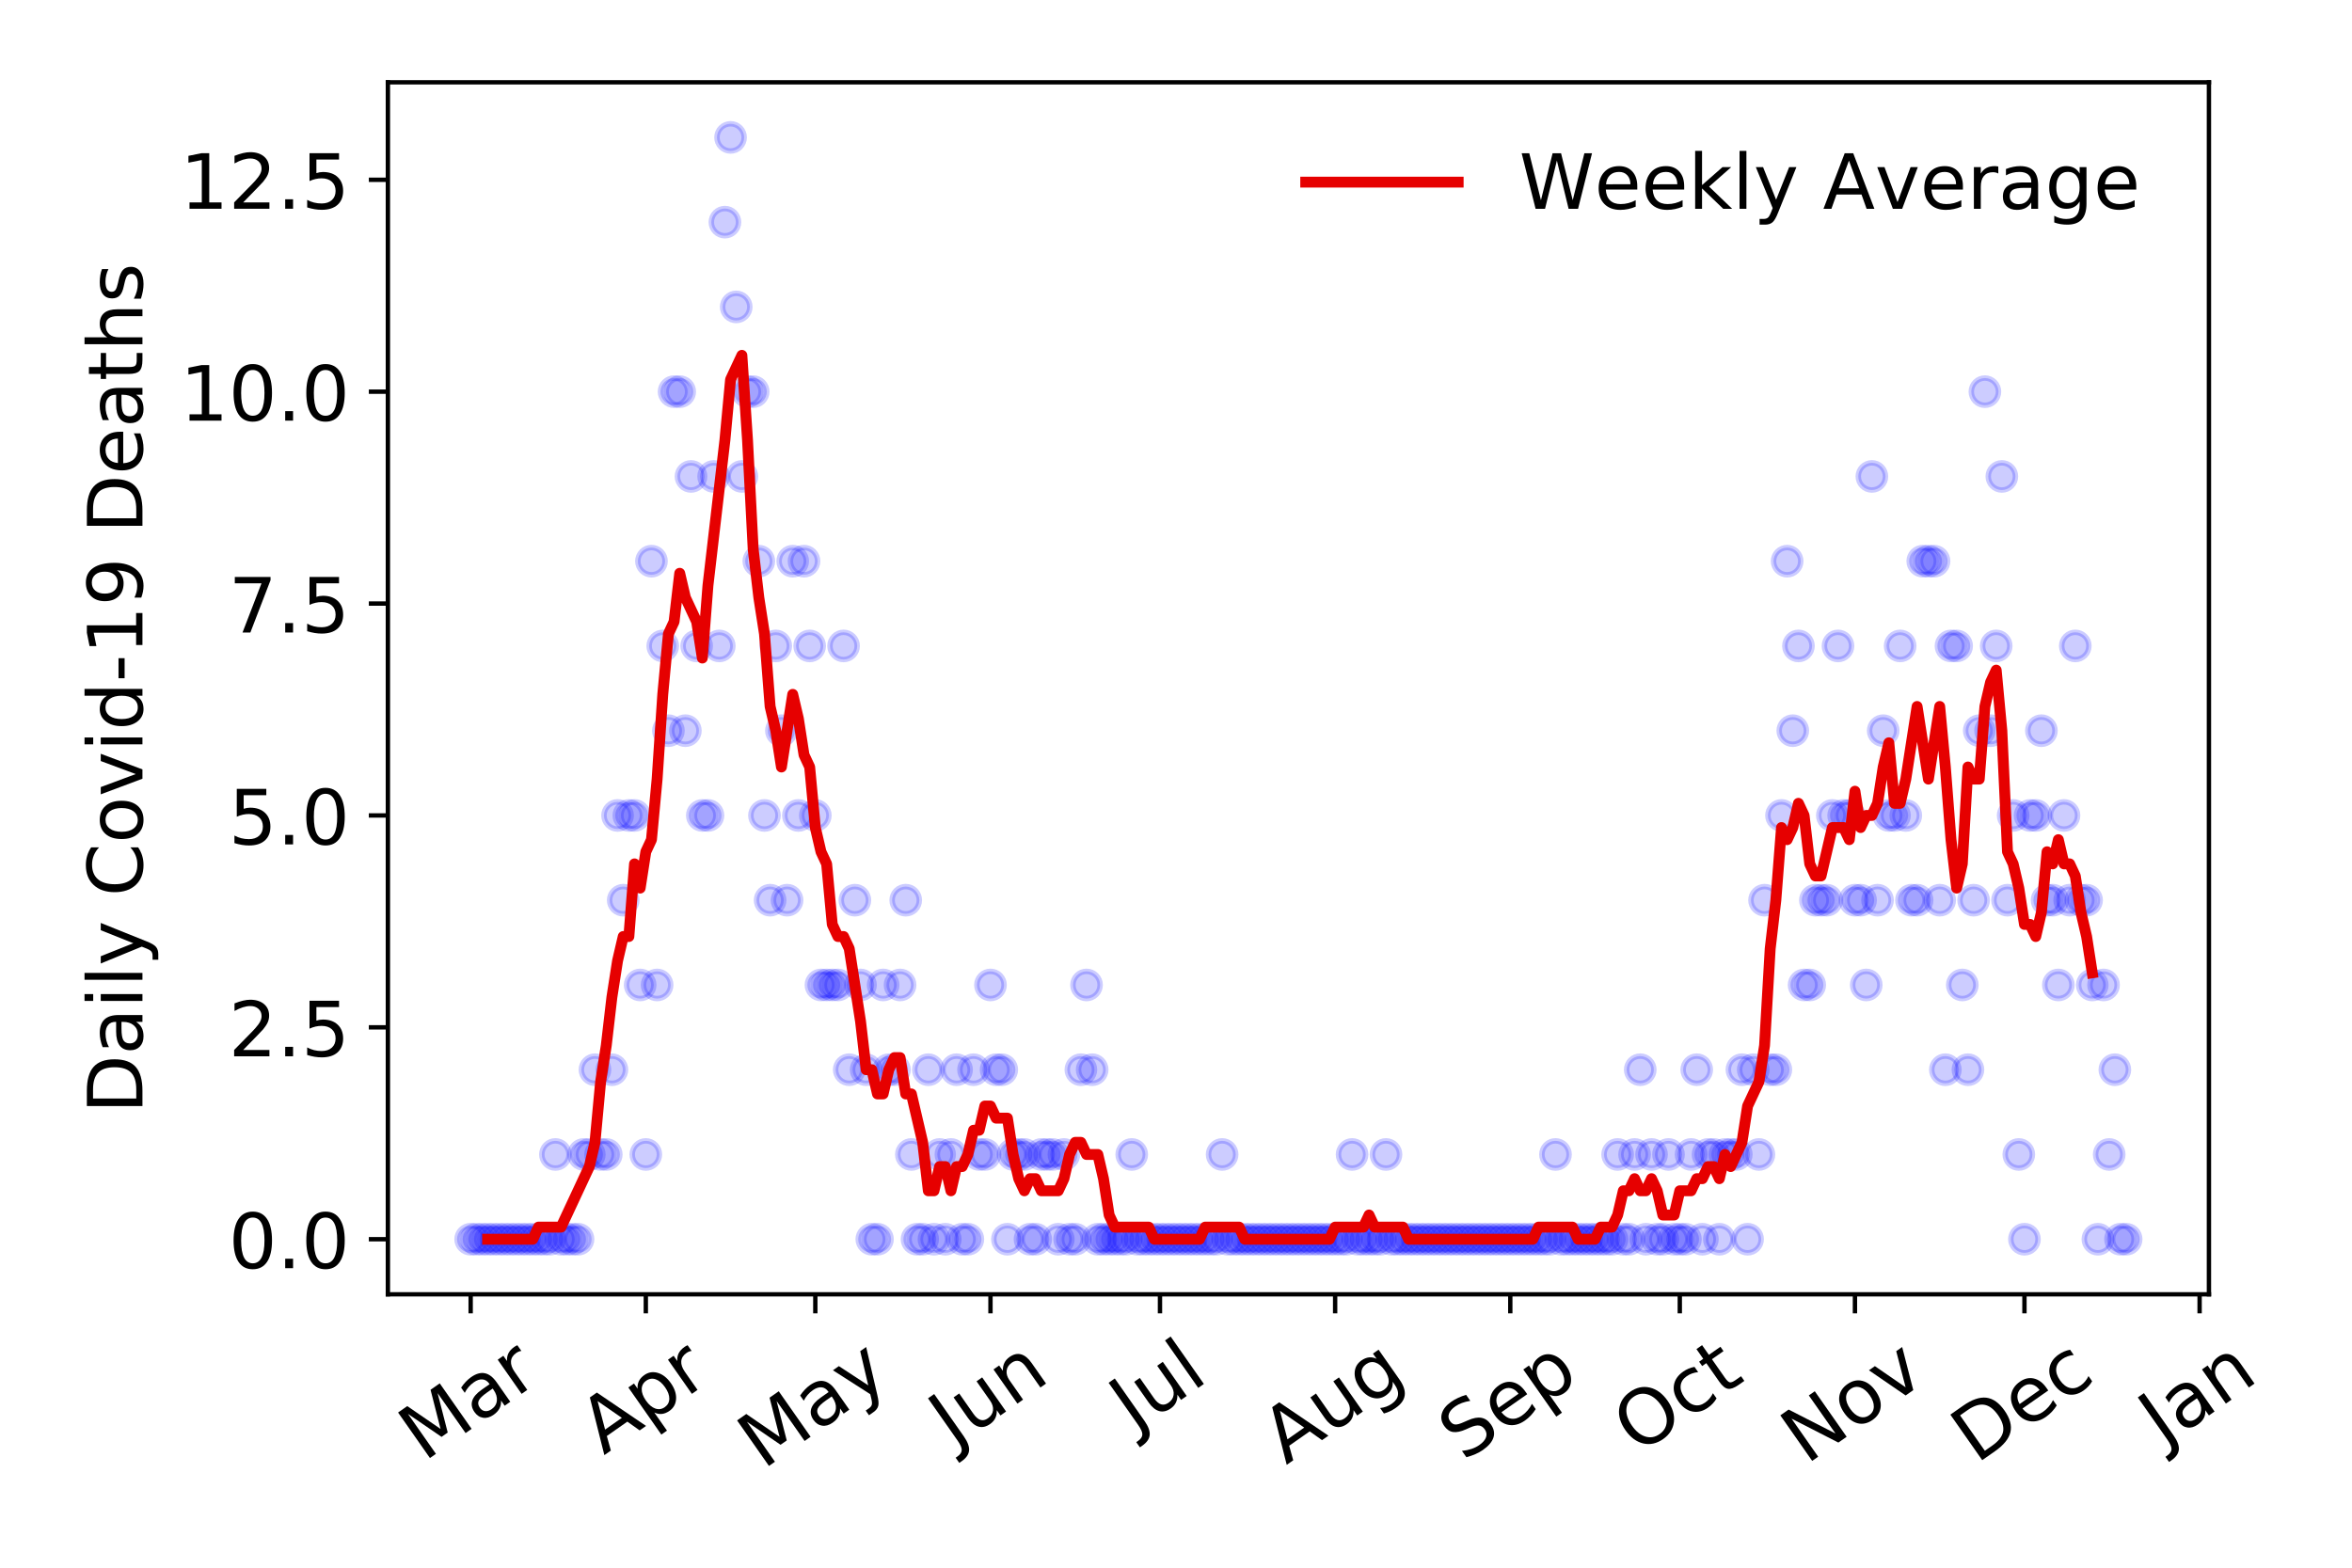 <?xml version="1.0" encoding="utf-8" standalone="no"?>
<!DOCTYPE svg PUBLIC "-//W3C//DTD SVG 1.1//EN"
  "http://www.w3.org/Graphics/SVG/1.1/DTD/svg11.dtd">
<!-- Created with matplotlib (https://matplotlib.org/) -->
<svg height="288pt" version="1.1" viewBox="0 0 432 288" width="432pt" xmlns="http://www.w3.org/2000/svg" xmlns:xlink="http://www.w3.org/1999/xlink">
 <defs>
  <style type="text/css">
*{stroke-linecap:butt;stroke-linejoin:round;}
  </style>
 </defs>
 <g id="figure_1">
  <g id="patch_1">
   <path d="M 0 288 
L 432 288 
L 432 0 
L 0 0 
z
" style="fill:#ffffff;"/>
  </g>
  <g id="axes_1">
   <g id="patch_2">
    <path d="M 71.245 237.778 
L 405.722 237.778 
L 405.722 15.12 
L 71.245 15.12 
z
" style="fill:#ffffff;"/>
   </g>
   <g id="matplotlib.axis_1">
    <g id="xtick_1">
     <g id="line2d_1">
      <defs>
       <path d="M 0 0 
L 0 3.5 
" id="m64b605cbf1" style="stroke:#000000;stroke-width:0.8;"/>
      </defs>
      <g>
       <use style="stroke:#000000;stroke-width:0.8;" x="86.448" xlink:href="#m64b605cbf1" y="237.778"/>
      </g>
     </g>
     <g id="text_1">
      <!-- Mar -->
      <defs>
       <path d="M 9.812 72.906 
L 24.516 72.906 
L 43.109 23.297 
L 61.812 72.906 
L 76.516 72.906 
L 76.516 0 
L 66.891 0 
L 66.891 64.016 
L 48.094 14.016 
L 38.188 14.016 
L 19.391 64.016 
L 19.391 0 
L 9.812 0 
z
" id="DejaVuSans-77"/>
       <path d="M 34.281 27.484 
Q 23.391 27.484 19.188 25 
Q 14.984 22.516 14.984 16.5 
Q 14.984 11.719 18.141 8.906 
Q 21.297 6.109 26.703 6.109 
Q 34.188 6.109 38.703 11.406 
Q 43.219 16.703 43.219 25.484 
L 43.219 27.484 
z
M 52.203 31.203 
L 52.203 0 
L 43.219 0 
L 43.219 8.297 
Q 40.141 3.328 35.547 0.953 
Q 30.953 -1.422 24.312 -1.422 
Q 15.922 -1.422 10.953 3.297 
Q 6 8.016 6 15.922 
Q 6 25.141 12.172 29.828 
Q 18.359 34.516 30.609 34.516 
L 43.219 34.516 
L 43.219 35.406 
Q 43.219 41.609 39.141 45 
Q 35.062 48.391 27.688 48.391 
Q 23 48.391 18.547 47.266 
Q 14.109 46.141 10.016 43.891 
L 10.016 52.203 
Q 14.938 54.109 19.578 55.047 
Q 24.219 56 28.609 56 
Q 40.484 56 46.344 49.844 
Q 52.203 43.703 52.203 31.203 
z
" id="DejaVuSans-97"/>
       <path d="M 41.109 46.297 
Q 39.594 47.172 37.812 47.578 
Q 36.031 48 33.891 48 
Q 26.266 48 22.188 43.047 
Q 18.109 38.094 18.109 28.812 
L 18.109 0 
L 9.078 0 
L 9.078 54.688 
L 18.109 54.688 
L 18.109 46.188 
Q 20.953 51.172 25.484 53.578 
Q 30.031 56 36.531 56 
Q 37.453 56 38.578 55.875 
Q 39.703 55.766 41.062 55.516 
z
" id="DejaVuSans-114"/>
      </defs>
      <g transform="translate(77.846 268.643)rotate(-35)scale(0.14 -0.14)">
       <use xlink:href="#DejaVuSans-77"/>
       <use x="86.279" xlink:href="#DejaVuSans-97"/>
       <use x="147.559" xlink:href="#DejaVuSans-114"/>
      </g>
     </g>
    </g>
    <g id="xtick_2">
     <g id="line2d_2">
      <g>
       <use style="stroke:#000000;stroke-width:0.8;" x="118.62" xlink:href="#m64b605cbf1" y="237.778"/>
      </g>
     </g>
     <g id="text_2">
      <!-- Apr -->
      <defs>
       <path d="M 34.188 63.188 
L 20.797 26.906 
L 47.609 26.906 
z
M 28.609 72.906 
L 39.797 72.906 
L 67.578 0 
L 57.328 0 
L 50.688 18.703 
L 17.828 18.703 
L 11.188 0 
L 0.781 0 
z
" id="DejaVuSans-65"/>
       <path d="M 18.109 8.203 
L 18.109 -20.797 
L 9.078 -20.797 
L 9.078 54.688 
L 18.109 54.688 
L 18.109 46.391 
Q 20.953 51.266 25.266 53.625 
Q 29.594 56 35.594 56 
Q 45.562 56 51.781 48.094 
Q 58.016 40.188 58.016 27.297 
Q 58.016 14.406 51.781 6.484 
Q 45.562 -1.422 35.594 -1.422 
Q 29.594 -1.422 25.266 0.953 
Q 20.953 3.328 18.109 8.203 
z
M 48.688 27.297 
Q 48.688 37.203 44.609 42.844 
Q 40.531 48.484 33.406 48.484 
Q 26.266 48.484 22.188 42.844 
Q 18.109 37.203 18.109 27.297 
Q 18.109 17.391 22.188 11.75 
Q 26.266 6.109 33.406 6.109 
Q 40.531 6.109 44.609 11.75 
Q 48.688 17.391 48.688 27.297 
z
" id="DejaVuSans-112"/>
      </defs>
      <g transform="translate(110.916 267.384)rotate(-35)scale(0.14 -0.14)">
       <use xlink:href="#DejaVuSans-65"/>
       <use x="68.408" xlink:href="#DejaVuSans-112"/>
       <use x="131.885" xlink:href="#DejaVuSans-114"/>
      </g>
     </g>
    </g>
    <g id="xtick_3">
     <g id="line2d_3">
      <g>
       <use style="stroke:#000000;stroke-width:0.8;" x="149.753" xlink:href="#m64b605cbf1" y="237.778"/>
      </g>
     </g>
     <g id="text_3">
      <!-- May -->
      <defs>
       <path d="M 32.172 -5.078 
Q 28.375 -14.844 24.75 -17.812 
Q 21.141 -20.797 15.094 -20.797 
L 7.906 -20.797 
L 7.906 -13.281 
L 13.188 -13.281 
Q 16.891 -13.281 18.938 -11.516 
Q 21 -9.766 23.484 -3.219 
L 25.094 0.875 
L 2.984 54.688 
L 12.5 54.688 
L 29.594 11.922 
L 46.688 54.688 
L 56.203 54.688 
z
" id="DejaVuSans-121"/>
      </defs>
      <g transform="translate(140.114 270.094)rotate(-35)scale(0.14 -0.14)">
       <use xlink:href="#DejaVuSans-77"/>
       <use x="86.279" xlink:href="#DejaVuSans-97"/>
       <use x="147.559" xlink:href="#DejaVuSans-121"/>
      </g>
     </g>
    </g>
    <g id="xtick_4">
     <g id="line2d_4">
      <g>
       <use style="stroke:#000000;stroke-width:0.8;" x="181.924" xlink:href="#m64b605cbf1" y="237.778"/>
      </g>
     </g>
     <g id="text_4">
      <!-- Jun -->
      <defs>
       <path d="M 9.812 72.906 
L 19.672 72.906 
L 19.672 5.078 
Q 19.672 -8.109 14.672 -14.062 
Q 9.672 -20.016 -1.422 -20.016 
L -5.172 -20.016 
L -5.172 -11.719 
L -2.094 -11.719 
Q 4.438 -11.719 7.125 -8.047 
Q 9.812 -4.391 9.812 5.078 
z
" id="DejaVuSans-74"/>
       <path d="M 8.5 21.578 
L 8.5 54.688 
L 17.484 54.688 
L 17.484 21.922 
Q 17.484 14.156 20.5 10.266 
Q 23.531 6.391 29.594 6.391 
Q 36.859 6.391 41.078 11.031 
Q 45.312 15.672 45.312 23.688 
L 45.312 54.688 
L 54.297 54.688 
L 54.297 0 
L 45.312 0 
L 45.312 8.406 
Q 42.047 3.422 37.719 1 
Q 33.406 -1.422 27.688 -1.422 
Q 18.266 -1.422 13.375 4.438 
Q 8.5 10.297 8.5 21.578 
z
M 31.109 56 
z
" id="DejaVuSans-117"/>
       <path d="M 54.891 33.016 
L 54.891 0 
L 45.906 0 
L 45.906 32.719 
Q 45.906 40.484 42.875 44.328 
Q 39.844 48.188 33.797 48.188 
Q 26.516 48.188 22.312 43.547 
Q 18.109 38.922 18.109 30.906 
L 18.109 0 
L 9.078 0 
L 9.078 54.688 
L 18.109 54.688 
L 18.109 46.188 
Q 21.344 51.125 25.703 53.562 
Q 30.078 56 35.797 56 
Q 45.219 56 50.047 50.172 
Q 54.891 44.344 54.891 33.016 
z
" id="DejaVuSans-110"/>
      </defs>
      <g transform="translate(175.181 266.039)rotate(-35)scale(0.14 -0.14)">
       <use xlink:href="#DejaVuSans-74"/>
       <use x="29.492" xlink:href="#DejaVuSans-117"/>
       <use x="92.871" xlink:href="#DejaVuSans-110"/>
      </g>
     </g>
    </g>
    <g id="xtick_5">
     <g id="line2d_5">
      <g>
       <use style="stroke:#000000;stroke-width:0.8;" x="213.058" xlink:href="#m64b605cbf1" y="237.778"/>
      </g>
     </g>
     <g id="text_5">
      <!-- Jul -->
      <defs>
       <path d="M 9.422 75.984 
L 18.406 75.984 
L 18.406 0 
L 9.422 0 
z
" id="DejaVuSans-108"/>
      </defs>
      <g transform="translate(208.355 263.181)rotate(-35)scale(0.14 -0.14)">
       <use xlink:href="#DejaVuSans-74"/>
       <use x="29.492" xlink:href="#DejaVuSans-117"/>
       <use x="92.871" xlink:href="#DejaVuSans-108"/>
      </g>
     </g>
    </g>
    <g id="xtick_6">
     <g id="line2d_6">
      <g>
       <use style="stroke:#000000;stroke-width:0.8;" x="245.229" xlink:href="#m64b605cbf1" y="237.778"/>
      </g>
     </g>
     <g id="text_6">
      <!-- Aug -->
      <defs>
       <path d="M 45.406 27.984 
Q 45.406 37.75 41.375 43.109 
Q 37.359 48.484 30.078 48.484 
Q 22.859 48.484 18.828 43.109 
Q 14.797 37.75 14.797 27.984 
Q 14.797 18.266 18.828 12.891 
Q 22.859 7.516 30.078 7.516 
Q 37.359 7.516 41.375 12.891 
Q 45.406 18.266 45.406 27.984 
z
M 54.391 6.781 
Q 54.391 -7.172 48.188 -13.984 
Q 42 -20.797 29.203 -20.797 
Q 24.469 -20.797 20.266 -20.094 
Q 16.062 -19.391 12.109 -17.922 
L 12.109 -9.188 
Q 16.062 -11.328 19.922 -12.344 
Q 23.781 -13.375 27.781 -13.375 
Q 36.625 -13.375 41.016 -8.766 
Q 45.406 -4.156 45.406 5.172 
L 45.406 9.625 
Q 42.625 4.781 38.281 2.391 
Q 33.938 0 27.875 0 
Q 17.828 0 11.672 7.656 
Q 5.516 15.328 5.516 27.984 
Q 5.516 40.672 11.672 48.328 
Q 17.828 56 27.875 56 
Q 33.938 56 38.281 53.609 
Q 42.625 51.219 45.406 46.391 
L 45.406 54.688 
L 54.391 54.688 
z
" id="DejaVuSans-103"/>
      </defs>
      <g transform="translate(236.248 269.172)rotate(-35)scale(0.14 -0.14)">
       <use xlink:href="#DejaVuSans-65"/>
       <use x="68.408" xlink:href="#DejaVuSans-117"/>
       <use x="131.787" xlink:href="#DejaVuSans-103"/>
      </g>
     </g>
    </g>
    <g id="xtick_7">
     <g id="line2d_7">
      <g>
       <use style="stroke:#000000;stroke-width:0.8;" x="277.4" xlink:href="#m64b605cbf1" y="237.778"/>
      </g>
     </g>
     <g id="text_7">
      <!-- Sep -->
      <defs>
       <path d="M 53.516 70.516 
L 53.516 60.891 
Q 47.906 63.578 42.922 64.891 
Q 37.938 66.219 33.297 66.219 
Q 25.25 66.219 20.875 63.094 
Q 16.5 59.969 16.5 54.203 
Q 16.5 49.359 19.406 46.891 
Q 22.312 44.438 30.422 42.922 
L 36.375 41.703 
Q 47.406 39.594 52.656 34.297 
Q 57.906 29 57.906 20.125 
Q 57.906 9.516 50.797 4.047 
Q 43.703 -1.422 29.984 -1.422 
Q 24.812 -1.422 18.969 -0.25 
Q 13.141 0.922 6.891 3.219 
L 6.891 13.375 
Q 12.891 10.016 18.656 8.297 
Q 24.422 6.594 29.984 6.594 
Q 38.422 6.594 43.016 9.906 
Q 47.609 13.234 47.609 19.391 
Q 47.609 24.75 44.312 27.781 
Q 41.016 30.812 33.5 32.328 
L 27.484 33.5 
Q 16.453 35.688 11.516 40.375 
Q 6.594 45.062 6.594 53.422 
Q 6.594 63.094 13.406 68.656 
Q 20.219 74.219 32.172 74.219 
Q 37.312 74.219 42.625 73.281 
Q 47.953 72.359 53.516 70.516 
z
" id="DejaVuSans-83"/>
       <path d="M 56.203 29.594 
L 56.203 25.203 
L 14.891 25.203 
Q 15.484 15.922 20.484 11.062 
Q 25.484 6.203 34.422 6.203 
Q 39.594 6.203 44.453 7.469 
Q 49.312 8.734 54.109 11.281 
L 54.109 2.781 
Q 49.266 0.734 44.188 -0.344 
Q 39.109 -1.422 33.891 -1.422 
Q 20.797 -1.422 13.156 6.188 
Q 5.516 13.812 5.516 26.812 
Q 5.516 40.234 12.766 48.109 
Q 20.016 56 32.328 56 
Q 43.359 56 49.781 48.891 
Q 56.203 41.797 56.203 29.594 
z
M 47.219 32.234 
Q 47.125 39.594 43.094 43.984 
Q 39.062 48.391 32.422 48.391 
Q 24.906 48.391 20.391 44.141 
Q 15.875 39.891 15.188 32.172 
z
" id="DejaVuSans-101"/>
      </defs>
      <g transform="translate(268.807 268.629)rotate(-35)scale(0.14 -0.14)">
       <use xlink:href="#DejaVuSans-83"/>
       <use x="63.477" xlink:href="#DejaVuSans-101"/>
       <use x="125" xlink:href="#DejaVuSans-112"/>
      </g>
     </g>
    </g>
    <g id="xtick_8">
     <g id="line2d_8">
      <g>
       <use style="stroke:#000000;stroke-width:0.8;" x="308.534" xlink:href="#m64b605cbf1" y="237.778"/>
      </g>
     </g>
     <g id="text_8">
      <!-- Oct -->
      <defs>
       <path d="M 39.406 66.219 
Q 28.656 66.219 22.328 58.203 
Q 16.016 50.203 16.016 36.375 
Q 16.016 22.609 22.328 14.594 
Q 28.656 6.594 39.406 6.594 
Q 50.141 6.594 56.422 14.594 
Q 62.703 22.609 62.703 36.375 
Q 62.703 50.203 56.422 58.203 
Q 50.141 66.219 39.406 66.219 
z
M 39.406 74.219 
Q 54.734 74.219 63.906 63.938 
Q 73.094 53.656 73.094 36.375 
Q 73.094 19.141 63.906 8.859 
Q 54.734 -1.422 39.406 -1.422 
Q 24.031 -1.422 14.812 8.828 
Q 5.609 19.094 5.609 36.375 
Q 5.609 53.656 14.812 63.938 
Q 24.031 74.219 39.406 74.219 
z
" id="DejaVuSans-79"/>
       <path d="M 48.781 52.594 
L 48.781 44.188 
Q 44.969 46.297 41.141 47.344 
Q 37.312 48.391 33.406 48.391 
Q 24.656 48.391 19.812 42.844 
Q 14.984 37.312 14.984 27.297 
Q 14.984 17.281 19.812 11.734 
Q 24.656 6.203 33.406 6.203 
Q 37.312 6.203 41.141 7.25 
Q 44.969 8.297 48.781 10.406 
L 48.781 2.094 
Q 45.016 0.344 40.984 -0.531 
Q 36.969 -1.422 32.422 -1.422 
Q 20.062 -1.422 12.781 6.344 
Q 5.516 14.109 5.516 27.297 
Q 5.516 40.672 12.859 48.328 
Q 20.219 56 33.016 56 
Q 37.156 56 41.109 55.141 
Q 45.062 54.297 48.781 52.594 
z
" id="DejaVuSans-99"/>
       <path d="M 18.312 70.219 
L 18.312 54.688 
L 36.812 54.688 
L 36.812 47.703 
L 18.312 47.703 
L 18.312 18.016 
Q 18.312 11.328 20.141 9.422 
Q 21.969 7.516 27.594 7.516 
L 36.812 7.516 
L 36.812 0 
L 27.594 0 
Q 17.188 0 13.234 3.875 
Q 9.281 7.766 9.281 18.016 
L 9.281 47.703 
L 2.688 47.703 
L 2.688 54.688 
L 9.281 54.688 
L 9.281 70.219 
z
" id="DejaVuSans-116"/>
      </defs>
      <g transform="translate(300.835 267.377)rotate(-35)scale(0.14 -0.14)">
       <use xlink:href="#DejaVuSans-79"/>
       <use x="78.711" xlink:href="#DejaVuSans-99"/>
       <use x="133.691" xlink:href="#DejaVuSans-116"/>
      </g>
     </g>
    </g>
    <g id="xtick_9">
     <g id="line2d_9">
      <g>
       <use style="stroke:#000000;stroke-width:0.8;" x="340.705" xlink:href="#m64b605cbf1" y="237.778"/>
      </g>
     </g>
     <g id="text_9">
      <!-- Nov -->
      <defs>
       <path d="M 9.812 72.906 
L 23.094 72.906 
L 55.422 11.922 
L 55.422 72.906 
L 64.984 72.906 
L 64.984 0 
L 51.703 0 
L 19.391 60.984 
L 19.391 0 
L 9.812 0 
z
" id="DejaVuSans-78"/>
       <path d="M 30.609 48.391 
Q 23.391 48.391 19.188 42.75 
Q 14.984 37.109 14.984 27.297 
Q 14.984 17.484 19.156 11.844 
Q 23.344 6.203 30.609 6.203 
Q 37.797 6.203 41.984 11.859 
Q 46.188 17.531 46.188 27.297 
Q 46.188 37.016 41.984 42.703 
Q 37.797 48.391 30.609 48.391 
z
M 30.609 56 
Q 42.328 56 49.016 48.375 
Q 55.719 40.766 55.719 27.297 
Q 55.719 13.875 49.016 6.219 
Q 42.328 -1.422 30.609 -1.422 
Q 18.844 -1.422 12.172 6.219 
Q 5.516 13.875 5.516 27.297 
Q 5.516 40.766 12.172 48.375 
Q 18.844 56 30.609 56 
z
" id="DejaVuSans-111"/>
       <path d="M 2.984 54.688 
L 12.5 54.688 
L 29.594 8.797 
L 46.688 54.688 
L 56.203 54.688 
L 35.688 0 
L 23.484 0 
z
" id="DejaVuSans-118"/>
      </defs>
      <g transform="translate(331.729 269.166)rotate(-35)scale(0.14 -0.14)">
       <use xlink:href="#DejaVuSans-78"/>
       <use x="74.805" xlink:href="#DejaVuSans-111"/>
       <use x="135.986" xlink:href="#DejaVuSans-118"/>
      </g>
     </g>
    </g>
    <g id="xtick_10">
     <g id="line2d_10">
      <g>
       <use style="stroke:#000000;stroke-width:0.8;" x="371.838" xlink:href="#m64b605cbf1" y="237.778"/>
      </g>
     </g>
     <g id="text_10">
      <!-- Dec -->
      <defs>
       <path d="M 19.672 64.797 
L 19.672 8.109 
L 31.594 8.109 
Q 46.688 8.109 53.688 14.938 
Q 60.688 21.781 60.688 36.531 
Q 60.688 51.172 53.688 57.984 
Q 46.688 64.797 31.594 64.797 
z
M 9.812 72.906 
L 30.078 72.906 
Q 51.266 72.906 61.172 64.094 
Q 71.094 55.281 71.094 36.531 
Q 71.094 17.672 61.125 8.828 
Q 51.172 0 30.078 0 
L 9.812 0 
z
" id="DejaVuSans-68"/>
      </defs>
      <g transform="translate(362.958 269.032)rotate(-35)scale(0.14 -0.14)">
       <use xlink:href="#DejaVuSans-68"/>
       <use x="77.002" xlink:href="#DejaVuSans-101"/>
       <use x="138.525" xlink:href="#DejaVuSans-99"/>
      </g>
     </g>
    </g>
    <g id="xtick_11">
     <g id="line2d_11">
      <g>
       <use style="stroke:#000000;stroke-width:0.8;" x="404.01" xlink:href="#m64b605cbf1" y="237.778"/>
      </g>
     </g>
     <g id="text_11">
      <!-- Jan -->
      <g transform="translate(397.386 265.871)rotate(-35)scale(0.14 -0.14)">
       <use xlink:href="#DejaVuSans-74"/>
       <use x="29.492" xlink:href="#DejaVuSans-97"/>
       <use x="90.771" xlink:href="#DejaVuSans-110"/>
      </g>
     </g>
    </g>
   </g>
   <g id="matplotlib.axis_2">
    <g id="ytick_1">
     <g id="line2d_12">
      <defs>
       <path d="M 0 0 
L -3.5 0 
" id="mbcec68abb3" style="stroke:#000000;stroke-width:0.8;"/>
      </defs>
      <g>
       <use style="stroke:#000000;stroke-width:0.8;" x="71.245" xlink:href="#mbcec68abb3" y="227.657"/>
      </g>
     </g>
     <g id="text_12">
      <!-- 0.0 -->
      <defs>
       <path d="M 31.781 66.406 
Q 24.172 66.406 20.328 58.906 
Q 16.5 51.422 16.5 36.375 
Q 16.5 21.391 20.328 13.891 
Q 24.172 6.391 31.781 6.391 
Q 39.453 6.391 43.281 13.891 
Q 47.125 21.391 47.125 36.375 
Q 47.125 51.422 43.281 58.906 
Q 39.453 66.406 31.781 66.406 
z
M 31.781 74.219 
Q 44.047 74.219 50.516 64.516 
Q 56.984 54.828 56.984 36.375 
Q 56.984 17.969 50.516 8.266 
Q 44.047 -1.422 31.781 -1.422 
Q 19.531 -1.422 13.062 8.266 
Q 6.594 17.969 6.594 36.375 
Q 6.594 54.828 13.062 64.516 
Q 19.531 74.219 31.781 74.219 
z
" id="DejaVuSans-48"/>
       <path d="M 10.688 12.406 
L 21 12.406 
L 21 0 
L 10.688 0 
z
" id="DejaVuSans-46"/>
      </defs>
      <g transform="translate(41.981 232.976)scale(0.14 -0.14)">
       <use xlink:href="#DejaVuSans-48"/>
       <use x="63.623" xlink:href="#DejaVuSans-46"/>
       <use x="95.41" xlink:href="#DejaVuSans-48"/>
      </g>
     </g>
    </g>
    <g id="ytick_2">
     <g id="line2d_13">
      <g>
       <use style="stroke:#000000;stroke-width:0.8;" x="71.245" xlink:href="#mbcec68abb3" y="188.731"/>
      </g>
     </g>
     <g id="text_13">
      <!-- 2.5 -->
      <defs>
       <path d="M 19.188 8.297 
L 53.609 8.297 
L 53.609 0 
L 7.328 0 
L 7.328 8.297 
Q 12.938 14.109 22.625 23.891 
Q 32.328 33.688 34.812 36.531 
Q 39.547 41.844 41.422 45.531 
Q 43.312 49.219 43.312 52.781 
Q 43.312 58.594 39.234 62.25 
Q 35.156 65.922 28.609 65.922 
Q 23.969 65.922 18.812 64.312 
Q 13.672 62.703 7.812 59.422 
L 7.812 69.391 
Q 13.766 71.781 18.938 73 
Q 24.125 74.219 28.422 74.219 
Q 39.75 74.219 46.484 68.547 
Q 53.219 62.891 53.219 53.422 
Q 53.219 48.922 51.531 44.891 
Q 49.859 40.875 45.406 35.406 
Q 44.188 33.984 37.641 27.219 
Q 31.109 20.453 19.188 8.297 
z
" id="DejaVuSans-50"/>
       <path d="M 10.797 72.906 
L 49.516 72.906 
L 49.516 64.594 
L 19.828 64.594 
L 19.828 46.734 
Q 21.969 47.469 24.109 47.828 
Q 26.266 48.188 28.422 48.188 
Q 40.625 48.188 47.75 41.5 
Q 54.891 34.812 54.891 23.391 
Q 54.891 11.625 47.562 5.094 
Q 40.234 -1.422 26.906 -1.422 
Q 22.312 -1.422 17.547 -0.641 
Q 12.797 0.141 7.719 1.703 
L 7.719 11.625 
Q 12.109 9.234 16.797 8.062 
Q 21.484 6.891 26.703 6.891 
Q 35.156 6.891 40.078 11.328 
Q 45.016 15.766 45.016 23.391 
Q 45.016 31 40.078 35.438 
Q 35.156 39.891 26.703 39.891 
Q 22.75 39.891 18.812 39.016 
Q 14.891 38.141 10.797 36.281 
z
" id="DejaVuSans-53"/>
      </defs>
      <g transform="translate(41.981 194.05)scale(0.14 -0.14)">
       <use xlink:href="#DejaVuSans-50"/>
       <use x="63.623" xlink:href="#DejaVuSans-46"/>
       <use x="95.41" xlink:href="#DejaVuSans-53"/>
      </g>
     </g>
    </g>
    <g id="ytick_3">
     <g id="line2d_14">
      <g>
       <use style="stroke:#000000;stroke-width:0.8;" x="71.245" xlink:href="#mbcec68abb3" y="149.805"/>
      </g>
     </g>
     <g id="text_14">
      <!-- 5.0 -->
      <g transform="translate(41.981 155.124)scale(0.14 -0.14)">
       <use xlink:href="#DejaVuSans-53"/>
       <use x="63.623" xlink:href="#DejaVuSans-46"/>
       <use x="95.41" xlink:href="#DejaVuSans-48"/>
      </g>
     </g>
    </g>
    <g id="ytick_4">
     <g id="line2d_15">
      <g>
       <use style="stroke:#000000;stroke-width:0.8;" x="71.245" xlink:href="#mbcec68abb3" y="110.879"/>
      </g>
     </g>
     <g id="text_15">
      <!-- 7.5 -->
      <defs>
       <path d="M 8.203 72.906 
L 55.078 72.906 
L 55.078 68.703 
L 28.609 0 
L 18.312 0 
L 43.219 64.594 
L 8.203 64.594 
z
" id="DejaVuSans-55"/>
      </defs>
      <g transform="translate(41.981 116.197)scale(0.14 -0.14)">
       <use xlink:href="#DejaVuSans-55"/>
       <use x="63.623" xlink:href="#DejaVuSans-46"/>
       <use x="95.41" xlink:href="#DejaVuSans-53"/>
      </g>
     </g>
    </g>
    <g id="ytick_5">
     <g id="line2d_16">
      <g>
       <use style="stroke:#000000;stroke-width:0.8;" x="71.245" xlink:href="#mbcec68abb3" y="71.952"/>
      </g>
     </g>
     <g id="text_16">
      <!-- 10.0 -->
      <defs>
       <path d="M 12.406 8.297 
L 28.516 8.297 
L 28.516 63.922 
L 10.984 60.406 
L 10.984 69.391 
L 28.422 72.906 
L 38.281 72.906 
L 38.281 8.297 
L 54.391 8.297 
L 54.391 0 
L 12.406 0 
z
" id="DejaVuSans-49"/>
      </defs>
      <g transform="translate(33.073 77.271)scale(0.14 -0.14)">
       <use xlink:href="#DejaVuSans-49"/>
       <use x="63.623" xlink:href="#DejaVuSans-48"/>
       <use x="127.246" xlink:href="#DejaVuSans-46"/>
       <use x="159.033" xlink:href="#DejaVuSans-48"/>
      </g>
     </g>
    </g>
    <g id="ytick_6">
     <g id="line2d_17">
      <g>
       <use style="stroke:#000000;stroke-width:0.8;" x="71.245" xlink:href="#mbcec68abb3" y="33.026"/>
      </g>
     </g>
     <g id="text_17">
      <!-- 12.5 -->
      <g transform="translate(33.073 38.345)scale(0.14 -0.14)">
       <use xlink:href="#DejaVuSans-49"/>
       <use x="63.623" xlink:href="#DejaVuSans-50"/>
       <use x="127.246" xlink:href="#DejaVuSans-46"/>
       <use x="159.033" xlink:href="#DejaVuSans-53"/>
      </g>
     </g>
    </g>
    <g id="text_18">
     <!-- Daily Covid-19 Deaths -->
     <defs>
      <path d="M 9.422 54.688 
L 18.406 54.688 
L 18.406 0 
L 9.422 0 
z
M 9.422 75.984 
L 18.406 75.984 
L 18.406 64.594 
L 9.422 64.594 
z
" id="DejaVuSans-105"/>
      <path id="DejaVuSans-32"/>
      <path d="M 64.406 67.281 
L 64.406 56.891 
Q 59.422 61.531 53.781 63.812 
Q 48.141 66.109 41.797 66.109 
Q 29.297 66.109 22.656 58.469 
Q 16.016 50.828 16.016 36.375 
Q 16.016 21.969 22.656 14.328 
Q 29.297 6.688 41.797 6.688 
Q 48.141 6.688 53.781 8.984 
Q 59.422 11.281 64.406 15.922 
L 64.406 5.609 
Q 59.234 2.094 53.438 0.328 
Q 47.656 -1.422 41.219 -1.422 
Q 24.656 -1.422 15.125 8.703 
Q 5.609 18.844 5.609 36.375 
Q 5.609 53.953 15.125 64.078 
Q 24.656 74.219 41.219 74.219 
Q 47.75 74.219 53.531 72.484 
Q 59.328 70.75 64.406 67.281 
z
" id="DejaVuSans-67"/>
      <path d="M 45.406 46.391 
L 45.406 75.984 
L 54.391 75.984 
L 54.391 0 
L 45.406 0 
L 45.406 8.203 
Q 42.578 3.328 38.25 0.953 
Q 33.938 -1.422 27.875 -1.422 
Q 17.969 -1.422 11.734 6.484 
Q 5.516 14.406 5.516 27.297 
Q 5.516 40.188 11.734 48.094 
Q 17.969 56 27.875 56 
Q 33.938 56 38.25 53.625 
Q 42.578 51.266 45.406 46.391 
z
M 14.797 27.297 
Q 14.797 17.391 18.875 11.75 
Q 22.953 6.109 30.078 6.109 
Q 37.203 6.109 41.297 11.75 
Q 45.406 17.391 45.406 27.297 
Q 45.406 37.203 41.297 42.844 
Q 37.203 48.484 30.078 48.484 
Q 22.953 48.484 18.875 42.844 
Q 14.797 37.203 14.797 27.297 
z
" id="DejaVuSans-100"/>
      <path d="M 4.891 31.391 
L 31.203 31.391 
L 31.203 23.391 
L 4.891 23.391 
z
" id="DejaVuSans-45"/>
      <path d="M 10.984 1.516 
L 10.984 10.5 
Q 14.703 8.734 18.5 7.812 
Q 22.312 6.891 25.984 6.891 
Q 35.75 6.891 40.891 13.453 
Q 46.047 20.016 46.781 33.406 
Q 43.953 29.203 39.594 26.953 
Q 35.25 24.703 29.984 24.703 
Q 19.047 24.703 12.672 31.312 
Q 6.297 37.938 6.297 49.422 
Q 6.297 60.641 12.938 67.422 
Q 19.578 74.219 30.609 74.219 
Q 43.266 74.219 49.922 64.516 
Q 56.594 54.828 56.594 36.375 
Q 56.594 19.141 48.406 8.859 
Q 40.234 -1.422 26.422 -1.422 
Q 22.703 -1.422 18.891 -0.688 
Q 15.094 0.047 10.984 1.516 
z
M 30.609 32.422 
Q 37.25 32.422 41.125 36.953 
Q 45.016 41.5 45.016 49.422 
Q 45.016 57.281 41.125 61.844 
Q 37.25 66.406 30.609 66.406 
Q 23.969 66.406 20.094 61.844 
Q 16.219 57.281 16.219 49.422 
Q 16.219 41.5 20.094 36.953 
Q 23.969 32.422 30.609 32.422 
z
" id="DejaVuSans-57"/>
      <path d="M 54.891 33.016 
L 54.891 0 
L 45.906 0 
L 45.906 32.719 
Q 45.906 40.484 42.875 44.328 
Q 39.844 48.188 33.797 48.188 
Q 26.516 48.188 22.312 43.547 
Q 18.109 38.922 18.109 30.906 
L 18.109 0 
L 9.078 0 
L 9.078 75.984 
L 18.109 75.984 
L 18.109 46.188 
Q 21.344 51.125 25.703 53.562 
Q 30.078 56 35.797 56 
Q 45.219 56 50.047 50.172 
Q 54.891 44.344 54.891 33.016 
z
" id="DejaVuSans-104"/>
      <path d="M 44.281 53.078 
L 44.281 44.578 
Q 40.484 46.531 36.375 47.5 
Q 32.281 48.484 27.875 48.484 
Q 21.188 48.484 17.844 46.438 
Q 14.5 44.391 14.5 40.281 
Q 14.5 37.156 16.891 35.375 
Q 19.281 33.594 26.516 31.984 
L 29.594 31.297 
Q 39.156 29.25 43.188 25.516 
Q 47.219 21.781 47.219 15.094 
Q 47.219 7.469 41.188 3.016 
Q 35.156 -1.422 24.609 -1.422 
Q 20.219 -1.422 15.453 -0.562 
Q 10.688 0.297 5.422 2 
L 5.422 11.281 
Q 10.406 8.688 15.234 7.391 
Q 20.062 6.109 24.812 6.109 
Q 31.156 6.109 34.562 8.281 
Q 37.984 10.453 37.984 14.406 
Q 37.984 18.062 35.516 20.016 
Q 33.062 21.969 24.703 23.781 
L 21.578 24.516 
Q 13.234 26.266 9.516 29.906 
Q 5.812 33.547 5.812 39.891 
Q 5.812 47.609 11.281 51.797 
Q 16.75 56 26.812 56 
Q 31.781 56 36.172 55.266 
Q 40.578 54.547 44.281 53.078 
z
" id="DejaVuSans-115"/>
     </defs>
     <g transform="translate(26.162 204.56)rotate(-90)scale(0.14 -0.14)">
      <use xlink:href="#DejaVuSans-68"/>
      <use x="77.002" xlink:href="#DejaVuSans-97"/>
      <use x="138.281" xlink:href="#DejaVuSans-105"/>
      <use x="166.064" xlink:href="#DejaVuSans-108"/>
      <use x="193.848" xlink:href="#DejaVuSans-121"/>
      <use x="253.027" xlink:href="#DejaVuSans-32"/>
      <use x="284.814" xlink:href="#DejaVuSans-67"/>
      <use x="354.639" xlink:href="#DejaVuSans-111"/>
      <use x="415.82" xlink:href="#DejaVuSans-118"/>
      <use x="475" xlink:href="#DejaVuSans-105"/>
      <use x="502.783" xlink:href="#DejaVuSans-100"/>
      <use x="566.26" xlink:href="#DejaVuSans-45"/>
      <use x="602.344" xlink:href="#DejaVuSans-49"/>
      <use x="665.967" xlink:href="#DejaVuSans-57"/>
      <use x="729.59" xlink:href="#DejaVuSans-32"/>
      <use x="761.377" xlink:href="#DejaVuSans-68"/>
      <use x="838.379" xlink:href="#DejaVuSans-101"/>
      <use x="899.902" xlink:href="#DejaVuSans-97"/>
      <use x="961.182" xlink:href="#DejaVuSans-116"/>
      <use x="1000.391" xlink:href="#DejaVuSans-104"/>
      <use x="1063.77" xlink:href="#DejaVuSans-115"/>
     </g>
    </g>
   </g>
   <g id="line2d_18">
    <defs>
     <path d="M 0 2.5 
C 0.663 2.5 1.299 2.237 1.768 1.768 
C 2.237 1.299 2.5 0.663 2.5 0 
C 2.5 -0.663 2.237 -1.299 1.768 -1.768 
C 1.299 -2.237 0.663 -2.5 0 -2.5 
C -0.663 -2.5 -1.299 -2.237 -1.768 -1.768 
C -2.237 -1.299 -2.5 -0.663 -2.5 0 
C -2.5 0.663 -2.237 1.299 -1.768 1.768 
C -1.299 2.237 -0.663 2.5 0 2.5 
z
" id="m8f4f1e95a9" style="stroke:#0000ff;stroke-opacity:0.2;"/>
    </defs>
    <g clip-path="url(#pda7581bb7e)">
     <use style="fill:#0000ff;fill-opacity:0.2;stroke:#0000ff;stroke-opacity:0.2;" x="86.448" xlink:href="#m8f4f1e95a9" y="227.657"/>
     <use style="fill:#0000ff;fill-opacity:0.2;stroke:#0000ff;stroke-opacity:0.2;" x="87.486" xlink:href="#m8f4f1e95a9" y="227.657"/>
     <use style="fill:#0000ff;fill-opacity:0.2;stroke:#0000ff;stroke-opacity:0.2;" x="88.524" xlink:href="#m8f4f1e95a9" y="227.657"/>
     <use style="fill:#0000ff;fill-opacity:0.2;stroke:#0000ff;stroke-opacity:0.2;" x="89.562" xlink:href="#m8f4f1e95a9" y="227.657"/>
     <use style="fill:#0000ff;fill-opacity:0.2;stroke:#0000ff;stroke-opacity:0.2;" x="90.6" xlink:href="#m8f4f1e95a9" y="227.657"/>
     <use style="fill:#0000ff;fill-opacity:0.2;stroke:#0000ff;stroke-opacity:0.2;" x="91.637" xlink:href="#m8f4f1e95a9" y="227.657"/>
     <use style="fill:#0000ff;fill-opacity:0.2;stroke:#0000ff;stroke-opacity:0.2;" x="92.675" xlink:href="#m8f4f1e95a9" y="227.657"/>
     <use style="fill:#0000ff;fill-opacity:0.2;stroke:#0000ff;stroke-opacity:0.2;" x="93.713" xlink:href="#m8f4f1e95a9" y="227.657"/>
     <use style="fill:#0000ff;fill-opacity:0.2;stroke:#0000ff;stroke-opacity:0.2;" x="94.751" xlink:href="#m8f4f1e95a9" y="227.657"/>
     <use style="fill:#0000ff;fill-opacity:0.2;stroke:#0000ff;stroke-opacity:0.2;" x="95.789" xlink:href="#m8f4f1e95a9" y="227.657"/>
     <use style="fill:#0000ff;fill-opacity:0.2;stroke:#0000ff;stroke-opacity:0.2;" x="96.826" xlink:href="#m8f4f1e95a9" y="227.657"/>
     <use style="fill:#0000ff;fill-opacity:0.2;stroke:#0000ff;stroke-opacity:0.2;" x="97.864" xlink:href="#m8f4f1e95a9" y="227.657"/>
     <use style="fill:#0000ff;fill-opacity:0.2;stroke:#0000ff;stroke-opacity:0.2;" x="98.902" xlink:href="#m8f4f1e95a9" y="227.657"/>
     <use style="fill:#0000ff;fill-opacity:0.2;stroke:#0000ff;stroke-opacity:0.2;" x="99.94" xlink:href="#m8f4f1e95a9" y="227.657"/>
     <use style="fill:#0000ff;fill-opacity:0.2;stroke:#0000ff;stroke-opacity:0.2;" x="100.977" xlink:href="#m8f4f1e95a9" y="227.657"/>
     <use style="fill:#0000ff;fill-opacity:0.2;stroke:#0000ff;stroke-opacity:0.2;" x="102.015" xlink:href="#m8f4f1e95a9" y="212.087"/>
     <use style="fill:#0000ff;fill-opacity:0.2;stroke:#0000ff;stroke-opacity:0.2;" x="103.053" xlink:href="#m8f4f1e95a9" y="227.657"/>
     <use style="fill:#0000ff;fill-opacity:0.2;stroke:#0000ff;stroke-opacity:0.2;" x="104.091" xlink:href="#m8f4f1e95a9" y="227.657"/>
     <use style="fill:#0000ff;fill-opacity:0.2;stroke:#0000ff;stroke-opacity:0.2;" x="105.129" xlink:href="#m8f4f1e95a9" y="227.657"/>
     <use style="fill:#0000ff;fill-opacity:0.2;stroke:#0000ff;stroke-opacity:0.2;" x="106.166" xlink:href="#m8f4f1e95a9" y="227.657"/>
     <use style="fill:#0000ff;fill-opacity:0.2;stroke:#0000ff;stroke-opacity:0.2;" x="107.204" xlink:href="#m8f4f1e95a9" y="212.087"/>
     <use style="fill:#0000ff;fill-opacity:0.2;stroke:#0000ff;stroke-opacity:0.2;" x="108.242" xlink:href="#m8f4f1e95a9" y="212.087"/>
     <use style="fill:#0000ff;fill-opacity:0.2;stroke:#0000ff;stroke-opacity:0.2;" x="109.28" xlink:href="#m8f4f1e95a9" y="196.516"/>
     <use style="fill:#0000ff;fill-opacity:0.2;stroke:#0000ff;stroke-opacity:0.2;" x="110.317" xlink:href="#m8f4f1e95a9" y="212.087"/>
     <use style="fill:#0000ff;fill-opacity:0.2;stroke:#0000ff;stroke-opacity:0.2;" x="111.355" xlink:href="#m8f4f1e95a9" y="212.087"/>
     <use style="fill:#0000ff;fill-opacity:0.2;stroke:#0000ff;stroke-opacity:0.2;" x="112.393" xlink:href="#m8f4f1e95a9" y="196.516"/>
     <use style="fill:#0000ff;fill-opacity:0.2;stroke:#0000ff;stroke-opacity:0.2;" x="113.431" xlink:href="#m8f4f1e95a9" y="149.805"/>
     <use style="fill:#0000ff;fill-opacity:0.2;stroke:#0000ff;stroke-opacity:0.2;" x="114.469" xlink:href="#m8f4f1e95a9" y="165.375"/>
     <use style="fill:#0000ff;fill-opacity:0.2;stroke:#0000ff;stroke-opacity:0.2;" x="115.506" xlink:href="#m8f4f1e95a9" y="149.805"/>
     <use style="fill:#0000ff;fill-opacity:0.2;stroke:#0000ff;stroke-opacity:0.2;" x="116.544" xlink:href="#m8f4f1e95a9" y="149.805"/>
     <use style="fill:#0000ff;fill-opacity:0.2;stroke:#0000ff;stroke-opacity:0.2;" x="117.582" xlink:href="#m8f4f1e95a9" y="180.946"/>
     <use style="fill:#0000ff;fill-opacity:0.2;stroke:#0000ff;stroke-opacity:0.2;" x="118.62" xlink:href="#m8f4f1e95a9" y="212.087"/>
     <use style="fill:#0000ff;fill-opacity:0.2;stroke:#0000ff;stroke-opacity:0.2;" x="119.657" xlink:href="#m8f4f1e95a9" y="103.093"/>
     <use style="fill:#0000ff;fill-opacity:0.2;stroke:#0000ff;stroke-opacity:0.2;" x="120.695" xlink:href="#m8f4f1e95a9" y="180.946"/>
     <use style="fill:#0000ff;fill-opacity:0.2;stroke:#0000ff;stroke-opacity:0.2;" x="121.733" xlink:href="#m8f4f1e95a9" y="118.664"/>
     <use style="fill:#0000ff;fill-opacity:0.2;stroke:#0000ff;stroke-opacity:0.2;" x="122.771" xlink:href="#m8f4f1e95a9" y="134.234"/>
     <use style="fill:#0000ff;fill-opacity:0.2;stroke:#0000ff;stroke-opacity:0.2;" x="123.809" xlink:href="#m8f4f1e95a9" y="71.952"/>
     <use style="fill:#0000ff;fill-opacity:0.2;stroke:#0000ff;stroke-opacity:0.2;" x="124.846" xlink:href="#m8f4f1e95a9" y="71.952"/>
     <use style="fill:#0000ff;fill-opacity:0.2;stroke:#0000ff;stroke-opacity:0.2;" x="125.884" xlink:href="#m8f4f1e95a9" y="134.234"/>
     <use style="fill:#0000ff;fill-opacity:0.2;stroke:#0000ff;stroke-opacity:0.2;" x="126.922" xlink:href="#m8f4f1e95a9" y="87.523"/>
     <use style="fill:#0000ff;fill-opacity:0.2;stroke:#0000ff;stroke-opacity:0.2;" x="127.96" xlink:href="#m8f4f1e95a9" y="118.664"/>
     <use style="fill:#0000ff;fill-opacity:0.2;stroke:#0000ff;stroke-opacity:0.2;" x="128.998" xlink:href="#m8f4f1e95a9" y="149.805"/>
     <use style="fill:#0000ff;fill-opacity:0.2;stroke:#0000ff;stroke-opacity:0.2;" x="130.035" xlink:href="#m8f4f1e95a9" y="149.805"/>
     <use style="fill:#0000ff;fill-opacity:0.2;stroke:#0000ff;stroke-opacity:0.2;" x="131.073" xlink:href="#m8f4f1e95a9" y="87.523"/>
     <use style="fill:#0000ff;fill-opacity:0.2;stroke:#0000ff;stroke-opacity:0.2;" x="132.111" xlink:href="#m8f4f1e95a9" y="118.664"/>
     <use style="fill:#0000ff;fill-opacity:0.2;stroke:#0000ff;stroke-opacity:0.2;" x="133.149" xlink:href="#m8f4f1e95a9" y="40.811"/>
     <use style="fill:#0000ff;fill-opacity:0.2;stroke:#0000ff;stroke-opacity:0.2;" x="134.186" xlink:href="#m8f4f1e95a9" y="25.241"/>
     <use style="fill:#0000ff;fill-opacity:0.2;stroke:#0000ff;stroke-opacity:0.2;" x="135.224" xlink:href="#m8f4f1e95a9" y="56.382"/>
     <use style="fill:#0000ff;fill-opacity:0.2;stroke:#0000ff;stroke-opacity:0.2;" x="136.262" xlink:href="#m8f4f1e95a9" y="87.523"/>
     <use style="fill:#0000ff;fill-opacity:0.2;stroke:#0000ff;stroke-opacity:0.2;" x="137.3" xlink:href="#m8f4f1e95a9" y="71.952"/>
     <use style="fill:#0000ff;fill-opacity:0.2;stroke:#0000ff;stroke-opacity:0.2;" x="138.338" xlink:href="#m8f4f1e95a9" y="71.952"/>
     <use style="fill:#0000ff;fill-opacity:0.2;stroke:#0000ff;stroke-opacity:0.2;" x="139.375" xlink:href="#m8f4f1e95a9" y="103.093"/>
     <use style="fill:#0000ff;fill-opacity:0.2;stroke:#0000ff;stroke-opacity:0.2;" x="140.413" xlink:href="#m8f4f1e95a9" y="149.805"/>
     <use style="fill:#0000ff;fill-opacity:0.2;stroke:#0000ff;stroke-opacity:0.2;" x="141.451" xlink:href="#m8f4f1e95a9" y="165.375"/>
     <use style="fill:#0000ff;fill-opacity:0.2;stroke:#0000ff;stroke-opacity:0.2;" x="142.489" xlink:href="#m8f4f1e95a9" y="118.664"/>
     <use style="fill:#0000ff;fill-opacity:0.2;stroke:#0000ff;stroke-opacity:0.2;" x="143.526" xlink:href="#m8f4f1e95a9" y="134.234"/>
     <use style="fill:#0000ff;fill-opacity:0.2;stroke:#0000ff;stroke-opacity:0.2;" x="144.564" xlink:href="#m8f4f1e95a9" y="165.375"/>
     <use style="fill:#0000ff;fill-opacity:0.2;stroke:#0000ff;stroke-opacity:0.2;" x="145.602" xlink:href="#m8f4f1e95a9" y="103.093"/>
     <use style="fill:#0000ff;fill-opacity:0.2;stroke:#0000ff;stroke-opacity:0.2;" x="146.64" xlink:href="#m8f4f1e95a9" y="149.805"/>
     <use style="fill:#0000ff;fill-opacity:0.2;stroke:#0000ff;stroke-opacity:0.2;" x="147.678" xlink:href="#m8f4f1e95a9" y="103.093"/>
     <use style="fill:#0000ff;fill-opacity:0.2;stroke:#0000ff;stroke-opacity:0.2;" x="148.715" xlink:href="#m8f4f1e95a9" y="118.664"/>
     <use style="fill:#0000ff;fill-opacity:0.2;stroke:#0000ff;stroke-opacity:0.2;" x="149.753" xlink:href="#m8f4f1e95a9" y="149.805"/>
     <use style="fill:#0000ff;fill-opacity:0.2;stroke:#0000ff;stroke-opacity:0.2;" x="150.791" xlink:href="#m8f4f1e95a9" y="180.946"/>
     <use style="fill:#0000ff;fill-opacity:0.2;stroke:#0000ff;stroke-opacity:0.2;" x="151.829" xlink:href="#m8f4f1e95a9" y="180.946"/>
     <use style="fill:#0000ff;fill-opacity:0.2;stroke:#0000ff;stroke-opacity:0.2;" x="152.866" xlink:href="#m8f4f1e95a9" y="180.946"/>
     <use style="fill:#0000ff;fill-opacity:0.2;stroke:#0000ff;stroke-opacity:0.2;" x="153.904" xlink:href="#m8f4f1e95a9" y="180.946"/>
     <use style="fill:#0000ff;fill-opacity:0.2;stroke:#0000ff;stroke-opacity:0.2;" x="154.942" xlink:href="#m8f4f1e95a9" y="118.664"/>
     <use style="fill:#0000ff;fill-opacity:0.2;stroke:#0000ff;stroke-opacity:0.2;" x="155.98" xlink:href="#m8f4f1e95a9" y="196.516"/>
     <use style="fill:#0000ff;fill-opacity:0.2;stroke:#0000ff;stroke-opacity:0.2;" x="157.018" xlink:href="#m8f4f1e95a9" y="165.375"/>
     <use style="fill:#0000ff;fill-opacity:0.2;stroke:#0000ff;stroke-opacity:0.2;" x="158.055" xlink:href="#m8f4f1e95a9" y="180.946"/>
     <use style="fill:#0000ff;fill-opacity:0.2;stroke:#0000ff;stroke-opacity:0.2;" x="159.093" xlink:href="#m8f4f1e95a9" y="196.516"/>
     <use style="fill:#0000ff;fill-opacity:0.2;stroke:#0000ff;stroke-opacity:0.2;" x="160.131" xlink:href="#m8f4f1e95a9" y="227.657"/>
     <use style="fill:#0000ff;fill-opacity:0.2;stroke:#0000ff;stroke-opacity:0.2;" x="161.169" xlink:href="#m8f4f1e95a9" y="227.657"/>
     <use style="fill:#0000ff;fill-opacity:0.2;stroke:#0000ff;stroke-opacity:0.2;" x="162.207" xlink:href="#m8f4f1e95a9" y="180.946"/>
     <use style="fill:#0000ff;fill-opacity:0.2;stroke:#0000ff;stroke-opacity:0.2;" x="163.244" xlink:href="#m8f4f1e95a9" y="196.516"/>
     <use style="fill:#0000ff;fill-opacity:0.2;stroke:#0000ff;stroke-opacity:0.2;" x="164.282" xlink:href="#m8f4f1e95a9" y="196.516"/>
     <use style="fill:#0000ff;fill-opacity:0.2;stroke:#0000ff;stroke-opacity:0.2;" x="165.32" xlink:href="#m8f4f1e95a9" y="180.946"/>
     <use style="fill:#0000ff;fill-opacity:0.2;stroke:#0000ff;stroke-opacity:0.2;" x="166.358" xlink:href="#m8f4f1e95a9" y="165.375"/>
     <use style="fill:#0000ff;fill-opacity:0.2;stroke:#0000ff;stroke-opacity:0.2;" x="167.395" xlink:href="#m8f4f1e95a9" y="212.087"/>
     <use style="fill:#0000ff;fill-opacity:0.2;stroke:#0000ff;stroke-opacity:0.2;" x="168.433" xlink:href="#m8f4f1e95a9" y="227.657"/>
     <use style="fill:#0000ff;fill-opacity:0.2;stroke:#0000ff;stroke-opacity:0.2;" x="169.471" xlink:href="#m8f4f1e95a9" y="227.657"/>
     <use style="fill:#0000ff;fill-opacity:0.2;stroke:#0000ff;stroke-opacity:0.2;" x="170.509" xlink:href="#m8f4f1e95a9" y="196.516"/>
     <use style="fill:#0000ff;fill-opacity:0.2;stroke:#0000ff;stroke-opacity:0.2;" x="171.547" xlink:href="#m8f4f1e95a9" y="227.657"/>
     <use style="fill:#0000ff;fill-opacity:0.2;stroke:#0000ff;stroke-opacity:0.2;" x="172.584" xlink:href="#m8f4f1e95a9" y="212.087"/>
     <use style="fill:#0000ff;fill-opacity:0.2;stroke:#0000ff;stroke-opacity:0.2;" x="173.622" xlink:href="#m8f4f1e95a9" y="227.657"/>
     <use style="fill:#0000ff;fill-opacity:0.2;stroke:#0000ff;stroke-opacity:0.2;" x="174.66" xlink:href="#m8f4f1e95a9" y="212.087"/>
     <use style="fill:#0000ff;fill-opacity:0.2;stroke:#0000ff;stroke-opacity:0.2;" x="175.698" xlink:href="#m8f4f1e95a9" y="196.516"/>
     <use style="fill:#0000ff;fill-opacity:0.2;stroke:#0000ff;stroke-opacity:0.2;" x="176.735" xlink:href="#m8f4f1e95a9" y="227.657"/>
     <use style="fill:#0000ff;fill-opacity:0.2;stroke:#0000ff;stroke-opacity:0.2;" x="177.773" xlink:href="#m8f4f1e95a9" y="227.657"/>
     <use style="fill:#0000ff;fill-opacity:0.2;stroke:#0000ff;stroke-opacity:0.2;" x="178.811" xlink:href="#m8f4f1e95a9" y="196.516"/>
     <use style="fill:#0000ff;fill-opacity:0.2;stroke:#0000ff;stroke-opacity:0.2;" x="179.849" xlink:href="#m8f4f1e95a9" y="212.087"/>
     <use style="fill:#0000ff;fill-opacity:0.2;stroke:#0000ff;stroke-opacity:0.2;" x="180.887" xlink:href="#m8f4f1e95a9" y="212.087"/>
     <use style="fill:#0000ff;fill-opacity:0.2;stroke:#0000ff;stroke-opacity:0.2;" x="181.924" xlink:href="#m8f4f1e95a9" y="180.946"/>
     <use style="fill:#0000ff;fill-opacity:0.2;stroke:#0000ff;stroke-opacity:0.2;" x="182.962" xlink:href="#m8f4f1e95a9" y="196.516"/>
     <use style="fill:#0000ff;fill-opacity:0.2;stroke:#0000ff;stroke-opacity:0.2;" x="184" xlink:href="#m8f4f1e95a9" y="196.516"/>
     <use style="fill:#0000ff;fill-opacity:0.2;stroke:#0000ff;stroke-opacity:0.2;" x="185.038" xlink:href="#m8f4f1e95a9" y="227.657"/>
     <use style="fill:#0000ff;fill-opacity:0.2;stroke:#0000ff;stroke-opacity:0.2;" x="186.075" xlink:href="#m8f4f1e95a9" y="212.087"/>
     <use style="fill:#0000ff;fill-opacity:0.2;stroke:#0000ff;stroke-opacity:0.2;" x="187.113" xlink:href="#m8f4f1e95a9" y="212.087"/>
     <use style="fill:#0000ff;fill-opacity:0.2;stroke:#0000ff;stroke-opacity:0.2;" x="188.151" xlink:href="#m8f4f1e95a9" y="212.087"/>
     <use style="fill:#0000ff;fill-opacity:0.2;stroke:#0000ff;stroke-opacity:0.2;" x="189.189" xlink:href="#m8f4f1e95a9" y="227.657"/>
     <use style="fill:#0000ff;fill-opacity:0.2;stroke:#0000ff;stroke-opacity:0.2;" x="190.227" xlink:href="#m8f4f1e95a9" y="227.657"/>
     <use style="fill:#0000ff;fill-opacity:0.2;stroke:#0000ff;stroke-opacity:0.2;" x="191.264" xlink:href="#m8f4f1e95a9" y="212.087"/>
     <use style="fill:#0000ff;fill-opacity:0.2;stroke:#0000ff;stroke-opacity:0.2;" x="192.302" xlink:href="#m8f4f1e95a9" y="212.087"/>
     <use style="fill:#0000ff;fill-opacity:0.2;stroke:#0000ff;stroke-opacity:0.2;" x="193.34" xlink:href="#m8f4f1e95a9" y="212.087"/>
     <use style="fill:#0000ff;fill-opacity:0.2;stroke:#0000ff;stroke-opacity:0.2;" x="194.378" xlink:href="#m8f4f1e95a9" y="227.657"/>
     <use style="fill:#0000ff;fill-opacity:0.2;stroke:#0000ff;stroke-opacity:0.2;" x="195.416" xlink:href="#m8f4f1e95a9" y="212.087"/>
     <use style="fill:#0000ff;fill-opacity:0.2;stroke:#0000ff;stroke-opacity:0.2;" x="196.453" xlink:href="#m8f4f1e95a9" y="227.657"/>
     <use style="fill:#0000ff;fill-opacity:0.2;stroke:#0000ff;stroke-opacity:0.2;" x="197.491" xlink:href="#m8f4f1e95a9" y="227.657"/>
     <use style="fill:#0000ff;fill-opacity:0.2;stroke:#0000ff;stroke-opacity:0.2;" x="198.529" xlink:href="#m8f4f1e95a9" y="196.516"/>
     <use style="fill:#0000ff;fill-opacity:0.2;stroke:#0000ff;stroke-opacity:0.2;" x="199.567" xlink:href="#m8f4f1e95a9" y="180.946"/>
     <use style="fill:#0000ff;fill-opacity:0.2;stroke:#0000ff;stroke-opacity:0.2;" x="200.604" xlink:href="#m8f4f1e95a9" y="196.516"/>
     <use style="fill:#0000ff;fill-opacity:0.2;stroke:#0000ff;stroke-opacity:0.2;" x="201.642" xlink:href="#m8f4f1e95a9" y="227.657"/>
     <use style="fill:#0000ff;fill-opacity:0.2;stroke:#0000ff;stroke-opacity:0.2;" x="202.68" xlink:href="#m8f4f1e95a9" y="227.657"/>
     <use style="fill:#0000ff;fill-opacity:0.2;stroke:#0000ff;stroke-opacity:0.2;" x="203.718" xlink:href="#m8f4f1e95a9" y="227.657"/>
     <use style="fill:#0000ff;fill-opacity:0.2;stroke:#0000ff;stroke-opacity:0.2;" x="204.756" xlink:href="#m8f4f1e95a9" y="227.657"/>
     <use style="fill:#0000ff;fill-opacity:0.2;stroke:#0000ff;stroke-opacity:0.2;" x="205.793" xlink:href="#m8f4f1e95a9" y="227.657"/>
     <use style="fill:#0000ff;fill-opacity:0.2;stroke:#0000ff;stroke-opacity:0.2;" x="206.831" xlink:href="#m8f4f1e95a9" y="227.657"/>
     <use style="fill:#0000ff;fill-opacity:0.2;stroke:#0000ff;stroke-opacity:0.2;" x="207.869" xlink:href="#m8f4f1e95a9" y="212.087"/>
     <use style="fill:#0000ff;fill-opacity:0.2;stroke:#0000ff;stroke-opacity:0.2;" x="208.907" xlink:href="#m8f4f1e95a9" y="227.657"/>
     <use style="fill:#0000ff;fill-opacity:0.2;stroke:#0000ff;stroke-opacity:0.2;" x="209.944" xlink:href="#m8f4f1e95a9" y="227.657"/>
     <use style="fill:#0000ff;fill-opacity:0.2;stroke:#0000ff;stroke-opacity:0.2;" x="210.982" xlink:href="#m8f4f1e95a9" y="227.657"/>
     <use style="fill:#0000ff;fill-opacity:0.2;stroke:#0000ff;stroke-opacity:0.2;" x="212.02" xlink:href="#m8f4f1e95a9" y="227.657"/>
     <use style="fill:#0000ff;fill-opacity:0.2;stroke:#0000ff;stroke-opacity:0.2;" x="213.058" xlink:href="#m8f4f1e95a9" y="227.657"/>
     <use style="fill:#0000ff;fill-opacity:0.2;stroke:#0000ff;stroke-opacity:0.2;" x="214.096" xlink:href="#m8f4f1e95a9" y="227.657"/>
     <use style="fill:#0000ff;fill-opacity:0.2;stroke:#0000ff;stroke-opacity:0.2;" x="215.133" xlink:href="#m8f4f1e95a9" y="227.657"/>
     <use style="fill:#0000ff;fill-opacity:0.2;stroke:#0000ff;stroke-opacity:0.2;" x="216.171" xlink:href="#m8f4f1e95a9" y="227.657"/>
     <use style="fill:#0000ff;fill-opacity:0.2;stroke:#0000ff;stroke-opacity:0.2;" x="217.209" xlink:href="#m8f4f1e95a9" y="227.657"/>
     <use style="fill:#0000ff;fill-opacity:0.2;stroke:#0000ff;stroke-opacity:0.2;" x="218.247" xlink:href="#m8f4f1e95a9" y="227.657"/>
     <use style="fill:#0000ff;fill-opacity:0.2;stroke:#0000ff;stroke-opacity:0.2;" x="219.284" xlink:href="#m8f4f1e95a9" y="227.657"/>
     <use style="fill:#0000ff;fill-opacity:0.2;stroke:#0000ff;stroke-opacity:0.2;" x="220.322" xlink:href="#m8f4f1e95a9" y="227.657"/>
     <use style="fill:#0000ff;fill-opacity:0.2;stroke:#0000ff;stroke-opacity:0.2;" x="221.36" xlink:href="#m8f4f1e95a9" y="227.657"/>
     <use style="fill:#0000ff;fill-opacity:0.2;stroke:#0000ff;stroke-opacity:0.2;" x="222.398" xlink:href="#m8f4f1e95a9" y="227.657"/>
     <use style="fill:#0000ff;fill-opacity:0.2;stroke:#0000ff;stroke-opacity:0.2;" x="223.436" xlink:href="#m8f4f1e95a9" y="227.657"/>
     <use style="fill:#0000ff;fill-opacity:0.2;stroke:#0000ff;stroke-opacity:0.2;" x="224.473" xlink:href="#m8f4f1e95a9" y="212.087"/>
     <use style="fill:#0000ff;fill-opacity:0.2;stroke:#0000ff;stroke-opacity:0.2;" x="225.511" xlink:href="#m8f4f1e95a9" y="227.657"/>
     <use style="fill:#0000ff;fill-opacity:0.2;stroke:#0000ff;stroke-opacity:0.2;" x="226.549" xlink:href="#m8f4f1e95a9" y="227.657"/>
     <use style="fill:#0000ff;fill-opacity:0.2;stroke:#0000ff;stroke-opacity:0.2;" x="227.587" xlink:href="#m8f4f1e95a9" y="227.657"/>
     <use style="fill:#0000ff;fill-opacity:0.2;stroke:#0000ff;stroke-opacity:0.2;" x="228.625" xlink:href="#m8f4f1e95a9" y="227.657"/>
     <use style="fill:#0000ff;fill-opacity:0.2;stroke:#0000ff;stroke-opacity:0.2;" x="229.662" xlink:href="#m8f4f1e95a9" y="227.657"/>
     <use style="fill:#0000ff;fill-opacity:0.2;stroke:#0000ff;stroke-opacity:0.2;" x="230.7" xlink:href="#m8f4f1e95a9" y="227.657"/>
     <use style="fill:#0000ff;fill-opacity:0.2;stroke:#0000ff;stroke-opacity:0.2;" x="231.738" xlink:href="#m8f4f1e95a9" y="227.657"/>
     <use style="fill:#0000ff;fill-opacity:0.2;stroke:#0000ff;stroke-opacity:0.2;" x="232.776" xlink:href="#m8f4f1e95a9" y="227.657"/>
     <use style="fill:#0000ff;fill-opacity:0.2;stroke:#0000ff;stroke-opacity:0.2;" x="233.813" xlink:href="#m8f4f1e95a9" y="227.657"/>
     <use style="fill:#0000ff;fill-opacity:0.2;stroke:#0000ff;stroke-opacity:0.2;" x="234.851" xlink:href="#m8f4f1e95a9" y="227.657"/>
     <use style="fill:#0000ff;fill-opacity:0.2;stroke:#0000ff;stroke-opacity:0.2;" x="235.889" xlink:href="#m8f4f1e95a9" y="227.657"/>
     <use style="fill:#0000ff;fill-opacity:0.2;stroke:#0000ff;stroke-opacity:0.2;" x="236.927" xlink:href="#m8f4f1e95a9" y="227.657"/>
     <use style="fill:#0000ff;fill-opacity:0.2;stroke:#0000ff;stroke-opacity:0.2;" x="237.965" xlink:href="#m8f4f1e95a9" y="227.657"/>
     <use style="fill:#0000ff;fill-opacity:0.2;stroke:#0000ff;stroke-opacity:0.2;" x="239.002" xlink:href="#m8f4f1e95a9" y="227.657"/>
     <use style="fill:#0000ff;fill-opacity:0.2;stroke:#0000ff;stroke-opacity:0.2;" x="240.04" xlink:href="#m8f4f1e95a9" y="227.657"/>
     <use style="fill:#0000ff;fill-opacity:0.2;stroke:#0000ff;stroke-opacity:0.2;" x="241.078" xlink:href="#m8f4f1e95a9" y="227.657"/>
     <use style="fill:#0000ff;fill-opacity:0.2;stroke:#0000ff;stroke-opacity:0.2;" x="242.116" xlink:href="#m8f4f1e95a9" y="227.657"/>
     <use style="fill:#0000ff;fill-opacity:0.2;stroke:#0000ff;stroke-opacity:0.2;" x="243.153" xlink:href="#m8f4f1e95a9" y="227.657"/>
     <use style="fill:#0000ff;fill-opacity:0.2;stroke:#0000ff;stroke-opacity:0.2;" x="244.191" xlink:href="#m8f4f1e95a9" y="227.657"/>
     <use style="fill:#0000ff;fill-opacity:0.2;stroke:#0000ff;stroke-opacity:0.2;" x="245.229" xlink:href="#m8f4f1e95a9" y="227.657"/>
     <use style="fill:#0000ff;fill-opacity:0.2;stroke:#0000ff;stroke-opacity:0.2;" x="246.267" xlink:href="#m8f4f1e95a9" y="227.657"/>
     <use style="fill:#0000ff;fill-opacity:0.2;stroke:#0000ff;stroke-opacity:0.2;" x="247.305" xlink:href="#m8f4f1e95a9" y="227.657"/>
     <use style="fill:#0000ff;fill-opacity:0.2;stroke:#0000ff;stroke-opacity:0.2;" x="248.342" xlink:href="#m8f4f1e95a9" y="212.087"/>
     <use style="fill:#0000ff;fill-opacity:0.2;stroke:#0000ff;stroke-opacity:0.2;" x="249.38" xlink:href="#m8f4f1e95a9" y="227.657"/>
     <use style="fill:#0000ff;fill-opacity:0.2;stroke:#0000ff;stroke-opacity:0.2;" x="250.418" xlink:href="#m8f4f1e95a9" y="227.657"/>
     <use style="fill:#0000ff;fill-opacity:0.2;stroke:#0000ff;stroke-opacity:0.2;" x="251.456" xlink:href="#m8f4f1e95a9" y="227.657"/>
     <use style="fill:#0000ff;fill-opacity:0.2;stroke:#0000ff;stroke-opacity:0.2;" x="252.493" xlink:href="#m8f4f1e95a9" y="227.657"/>
     <use style="fill:#0000ff;fill-opacity:0.2;stroke:#0000ff;stroke-opacity:0.2;" x="253.531" xlink:href="#m8f4f1e95a9" y="227.657"/>
     <use style="fill:#0000ff;fill-opacity:0.2;stroke:#0000ff;stroke-opacity:0.2;" x="254.569" xlink:href="#m8f4f1e95a9" y="212.087"/>
     <use style="fill:#0000ff;fill-opacity:0.2;stroke:#0000ff;stroke-opacity:0.2;" x="255.607" xlink:href="#m8f4f1e95a9" y="227.657"/>
     <use style="fill:#0000ff;fill-opacity:0.2;stroke:#0000ff;stroke-opacity:0.2;" x="256.645" xlink:href="#m8f4f1e95a9" y="227.657"/>
     <use style="fill:#0000ff;fill-opacity:0.2;stroke:#0000ff;stroke-opacity:0.2;" x="257.682" xlink:href="#m8f4f1e95a9" y="227.657"/>
     <use style="fill:#0000ff;fill-opacity:0.2;stroke:#0000ff;stroke-opacity:0.2;" x="258.72" xlink:href="#m8f4f1e95a9" y="227.657"/>
     <use style="fill:#0000ff;fill-opacity:0.2;stroke:#0000ff;stroke-opacity:0.2;" x="259.758" xlink:href="#m8f4f1e95a9" y="227.657"/>
     <use style="fill:#0000ff;fill-opacity:0.2;stroke:#0000ff;stroke-opacity:0.2;" x="260.796" xlink:href="#m8f4f1e95a9" y="227.657"/>
     <use style="fill:#0000ff;fill-opacity:0.2;stroke:#0000ff;stroke-opacity:0.2;" x="261.834" xlink:href="#m8f4f1e95a9" y="227.657"/>
     <use style="fill:#0000ff;fill-opacity:0.2;stroke:#0000ff;stroke-opacity:0.2;" x="262.871" xlink:href="#m8f4f1e95a9" y="227.657"/>
     <use style="fill:#0000ff;fill-opacity:0.2;stroke:#0000ff;stroke-opacity:0.2;" x="263.909" xlink:href="#m8f4f1e95a9" y="227.657"/>
     <use style="fill:#0000ff;fill-opacity:0.2;stroke:#0000ff;stroke-opacity:0.2;" x="264.947" xlink:href="#m8f4f1e95a9" y="227.657"/>
     <use style="fill:#0000ff;fill-opacity:0.2;stroke:#0000ff;stroke-opacity:0.2;" x="265.985" xlink:href="#m8f4f1e95a9" y="227.657"/>
     <use style="fill:#0000ff;fill-opacity:0.2;stroke:#0000ff;stroke-opacity:0.2;" x="267.022" xlink:href="#m8f4f1e95a9" y="227.657"/>
     <use style="fill:#0000ff;fill-opacity:0.2;stroke:#0000ff;stroke-opacity:0.2;" x="268.06" xlink:href="#m8f4f1e95a9" y="227.657"/>
     <use style="fill:#0000ff;fill-opacity:0.2;stroke:#0000ff;stroke-opacity:0.2;" x="269.098" xlink:href="#m8f4f1e95a9" y="227.657"/>
     <use style="fill:#0000ff;fill-opacity:0.2;stroke:#0000ff;stroke-opacity:0.2;" x="270.136" xlink:href="#m8f4f1e95a9" y="227.657"/>
     <use style="fill:#0000ff;fill-opacity:0.2;stroke:#0000ff;stroke-opacity:0.2;" x="271.174" xlink:href="#m8f4f1e95a9" y="227.657"/>
     <use style="fill:#0000ff;fill-opacity:0.2;stroke:#0000ff;stroke-opacity:0.2;" x="272.211" xlink:href="#m8f4f1e95a9" y="227.657"/>
     <use style="fill:#0000ff;fill-opacity:0.2;stroke:#0000ff;stroke-opacity:0.2;" x="273.249" xlink:href="#m8f4f1e95a9" y="227.657"/>
     <use style="fill:#0000ff;fill-opacity:0.2;stroke:#0000ff;stroke-opacity:0.2;" x="274.287" xlink:href="#m8f4f1e95a9" y="227.657"/>
     <use style="fill:#0000ff;fill-opacity:0.2;stroke:#0000ff;stroke-opacity:0.2;" x="275.325" xlink:href="#m8f4f1e95a9" y="227.657"/>
     <use style="fill:#0000ff;fill-opacity:0.2;stroke:#0000ff;stroke-opacity:0.2;" x="276.362" xlink:href="#m8f4f1e95a9" y="227.657"/>
     <use style="fill:#0000ff;fill-opacity:0.2;stroke:#0000ff;stroke-opacity:0.2;" x="277.4" xlink:href="#m8f4f1e95a9" y="227.657"/>
     <use style="fill:#0000ff;fill-opacity:0.2;stroke:#0000ff;stroke-opacity:0.2;" x="278.438" xlink:href="#m8f4f1e95a9" y="227.657"/>
     <use style="fill:#0000ff;fill-opacity:0.2;stroke:#0000ff;stroke-opacity:0.2;" x="279.476" xlink:href="#m8f4f1e95a9" y="227.657"/>
     <use style="fill:#0000ff;fill-opacity:0.2;stroke:#0000ff;stroke-opacity:0.2;" x="280.514" xlink:href="#m8f4f1e95a9" y="227.657"/>
     <use style="fill:#0000ff;fill-opacity:0.2;stroke:#0000ff;stroke-opacity:0.2;" x="281.551" xlink:href="#m8f4f1e95a9" y="227.657"/>
     <use style="fill:#0000ff;fill-opacity:0.2;stroke:#0000ff;stroke-opacity:0.2;" x="282.589" xlink:href="#m8f4f1e95a9" y="227.657"/>
     <use style="fill:#0000ff;fill-opacity:0.2;stroke:#0000ff;stroke-opacity:0.2;" x="283.627" xlink:href="#m8f4f1e95a9" y="227.657"/>
     <use style="fill:#0000ff;fill-opacity:0.2;stroke:#0000ff;stroke-opacity:0.2;" x="284.665" xlink:href="#m8f4f1e95a9" y="227.657"/>
     <use style="fill:#0000ff;fill-opacity:0.2;stroke:#0000ff;stroke-opacity:0.2;" x="285.702" xlink:href="#m8f4f1e95a9" y="212.087"/>
     <use style="fill:#0000ff;fill-opacity:0.2;stroke:#0000ff;stroke-opacity:0.2;" x="286.74" xlink:href="#m8f4f1e95a9" y="227.657"/>
     <use style="fill:#0000ff;fill-opacity:0.2;stroke:#0000ff;stroke-opacity:0.2;" x="287.778" xlink:href="#m8f4f1e95a9" y="227.657"/>
     <use style="fill:#0000ff;fill-opacity:0.2;stroke:#0000ff;stroke-opacity:0.2;" x="288.816" xlink:href="#m8f4f1e95a9" y="227.657"/>
     <use style="fill:#0000ff;fill-opacity:0.2;stroke:#0000ff;stroke-opacity:0.2;" x="289.854" xlink:href="#m8f4f1e95a9" y="227.657"/>
     <use style="fill:#0000ff;fill-opacity:0.2;stroke:#0000ff;stroke-opacity:0.2;" x="290.891" xlink:href="#m8f4f1e95a9" y="227.657"/>
     <use style="fill:#0000ff;fill-opacity:0.2;stroke:#0000ff;stroke-opacity:0.2;" x="291.929" xlink:href="#m8f4f1e95a9" y="227.657"/>
     <use style="fill:#0000ff;fill-opacity:0.2;stroke:#0000ff;stroke-opacity:0.2;" x="292.967" xlink:href="#m8f4f1e95a9" y="227.657"/>
     <use style="fill:#0000ff;fill-opacity:0.2;stroke:#0000ff;stroke-opacity:0.2;" x="294.005" xlink:href="#m8f4f1e95a9" y="227.657"/>
     <use style="fill:#0000ff;fill-opacity:0.2;stroke:#0000ff;stroke-opacity:0.2;" x="295.043" xlink:href="#m8f4f1e95a9" y="227.657"/>
     <use style="fill:#0000ff;fill-opacity:0.2;stroke:#0000ff;stroke-opacity:0.2;" x="296.08" xlink:href="#m8f4f1e95a9" y="227.657"/>
     <use style="fill:#0000ff;fill-opacity:0.2;stroke:#0000ff;stroke-opacity:0.2;" x="297.118" xlink:href="#m8f4f1e95a9" y="212.087"/>
     <use style="fill:#0000ff;fill-opacity:0.2;stroke:#0000ff;stroke-opacity:0.2;" x="298.156" xlink:href="#m8f4f1e95a9" y="227.657"/>
     <use style="fill:#0000ff;fill-opacity:0.2;stroke:#0000ff;stroke-opacity:0.2;" x="299.194" xlink:href="#m8f4f1e95a9" y="227.657"/>
     <use style="fill:#0000ff;fill-opacity:0.2;stroke:#0000ff;stroke-opacity:0.2;" x="300.231" xlink:href="#m8f4f1e95a9" y="212.087"/>
     <use style="fill:#0000ff;fill-opacity:0.2;stroke:#0000ff;stroke-opacity:0.2;" x="301.269" xlink:href="#m8f4f1e95a9" y="196.516"/>
     <use style="fill:#0000ff;fill-opacity:0.2;stroke:#0000ff;stroke-opacity:0.2;" x="302.307" xlink:href="#m8f4f1e95a9" y="227.657"/>
     <use style="fill:#0000ff;fill-opacity:0.2;stroke:#0000ff;stroke-opacity:0.2;" x="303.345" xlink:href="#m8f4f1e95a9" y="212.087"/>
     <use style="fill:#0000ff;fill-opacity:0.2;stroke:#0000ff;stroke-opacity:0.2;" x="304.383" xlink:href="#m8f4f1e95a9" y="227.657"/>
     <use style="fill:#0000ff;fill-opacity:0.2;stroke:#0000ff;stroke-opacity:0.2;" x="305.42" xlink:href="#m8f4f1e95a9" y="227.657"/>
     <use style="fill:#0000ff;fill-opacity:0.2;stroke:#0000ff;stroke-opacity:0.2;" x="306.458" xlink:href="#m8f4f1e95a9" y="212.087"/>
     <use style="fill:#0000ff;fill-opacity:0.2;stroke:#0000ff;stroke-opacity:0.2;" x="307.496" xlink:href="#m8f4f1e95a9" y="227.657"/>
     <use style="fill:#0000ff;fill-opacity:0.2;stroke:#0000ff;stroke-opacity:0.2;" x="308.534" xlink:href="#m8f4f1e95a9" y="227.657"/>
     <use style="fill:#0000ff;fill-opacity:0.2;stroke:#0000ff;stroke-opacity:0.2;" x="309.571" xlink:href="#m8f4f1e95a9" y="227.657"/>
     <use style="fill:#0000ff;fill-opacity:0.2;stroke:#0000ff;stroke-opacity:0.2;" x="310.609" xlink:href="#m8f4f1e95a9" y="212.087"/>
     <use style="fill:#0000ff;fill-opacity:0.2;stroke:#0000ff;stroke-opacity:0.2;" x="311.647" xlink:href="#m8f4f1e95a9" y="196.516"/>
     <use style="fill:#0000ff;fill-opacity:0.2;stroke:#0000ff;stroke-opacity:0.2;" x="312.685" xlink:href="#m8f4f1e95a9" y="227.657"/>
     <use style="fill:#0000ff;fill-opacity:0.2;stroke:#0000ff;stroke-opacity:0.2;" x="313.723" xlink:href="#m8f4f1e95a9" y="212.087"/>
     <use style="fill:#0000ff;fill-opacity:0.2;stroke:#0000ff;stroke-opacity:0.2;" x="314.76" xlink:href="#m8f4f1e95a9" y="212.087"/>
     <use style="fill:#0000ff;fill-opacity:0.2;stroke:#0000ff;stroke-opacity:0.2;" x="315.798" xlink:href="#m8f4f1e95a9" y="227.657"/>
     <use style="fill:#0000ff;fill-opacity:0.2;stroke:#0000ff;stroke-opacity:0.2;" x="316.836" xlink:href="#m8f4f1e95a9" y="212.087"/>
     <use style="fill:#0000ff;fill-opacity:0.2;stroke:#0000ff;stroke-opacity:0.2;" x="317.874" xlink:href="#m8f4f1e95a9" y="212.087"/>
     <use style="fill:#0000ff;fill-opacity:0.2;stroke:#0000ff;stroke-opacity:0.2;" x="318.911" xlink:href="#m8f4f1e95a9" y="212.087"/>
     <use style="fill:#0000ff;fill-opacity:0.2;stroke:#0000ff;stroke-opacity:0.2;" x="319.949" xlink:href="#m8f4f1e95a9" y="196.516"/>
     <use style="fill:#0000ff;fill-opacity:0.2;stroke:#0000ff;stroke-opacity:0.2;" x="320.987" xlink:href="#m8f4f1e95a9" y="227.657"/>
     <use style="fill:#0000ff;fill-opacity:0.2;stroke:#0000ff;stroke-opacity:0.2;" x="322.025" xlink:href="#m8f4f1e95a9" y="196.516"/>
     <use style="fill:#0000ff;fill-opacity:0.2;stroke:#0000ff;stroke-opacity:0.2;" x="323.063" xlink:href="#m8f4f1e95a9" y="212.087"/>
     <use style="fill:#0000ff;fill-opacity:0.2;stroke:#0000ff;stroke-opacity:0.2;" x="324.1" xlink:href="#m8f4f1e95a9" y="165.375"/>
     <use style="fill:#0000ff;fill-opacity:0.2;stroke:#0000ff;stroke-opacity:0.2;" x="325.138" xlink:href="#m8f4f1e95a9" y="196.516"/>
     <use style="fill:#0000ff;fill-opacity:0.2;stroke:#0000ff;stroke-opacity:0.2;" x="326.176" xlink:href="#m8f4f1e95a9" y="196.516"/>
     <use style="fill:#0000ff;fill-opacity:0.2;stroke:#0000ff;stroke-opacity:0.2;" x="327.214" xlink:href="#m8f4f1e95a9" y="149.805"/>
     <use style="fill:#0000ff;fill-opacity:0.2;stroke:#0000ff;stroke-opacity:0.2;" x="328.252" xlink:href="#m8f4f1e95a9" y="103.093"/>
     <use style="fill:#0000ff;fill-opacity:0.2;stroke:#0000ff;stroke-opacity:0.2;" x="329.289" xlink:href="#m8f4f1e95a9" y="134.234"/>
     <use style="fill:#0000ff;fill-opacity:0.2;stroke:#0000ff;stroke-opacity:0.2;" x="330.327" xlink:href="#m8f4f1e95a9" y="118.664"/>
     <use style="fill:#0000ff;fill-opacity:0.2;stroke:#0000ff;stroke-opacity:0.2;" x="331.365" xlink:href="#m8f4f1e95a9" y="180.946"/>
     <use style="fill:#0000ff;fill-opacity:0.2;stroke:#0000ff;stroke-opacity:0.2;" x="332.403" xlink:href="#m8f4f1e95a9" y="180.946"/>
     <use style="fill:#0000ff;fill-opacity:0.2;stroke:#0000ff;stroke-opacity:0.2;" x="333.44" xlink:href="#m8f4f1e95a9" y="165.375"/>
     <use style="fill:#0000ff;fill-opacity:0.2;stroke:#0000ff;stroke-opacity:0.2;" x="334.478" xlink:href="#m8f4f1e95a9" y="165.375"/>
     <use style="fill:#0000ff;fill-opacity:0.2;stroke:#0000ff;stroke-opacity:0.2;" x="335.516" xlink:href="#m8f4f1e95a9" y="165.375"/>
     <use style="fill:#0000ff;fill-opacity:0.2;stroke:#0000ff;stroke-opacity:0.2;" x="336.554" xlink:href="#m8f4f1e95a9" y="149.805"/>
     <use style="fill:#0000ff;fill-opacity:0.2;stroke:#0000ff;stroke-opacity:0.2;" x="337.592" xlink:href="#m8f4f1e95a9" y="118.664"/>
     <use style="fill:#0000ff;fill-opacity:0.2;stroke:#0000ff;stroke-opacity:0.2;" x="338.629" xlink:href="#m8f4f1e95a9" y="149.805"/>
     <use style="fill:#0000ff;fill-opacity:0.2;stroke:#0000ff;stroke-opacity:0.2;" x="339.667" xlink:href="#m8f4f1e95a9" y="149.805"/>
     <use style="fill:#0000ff;fill-opacity:0.2;stroke:#0000ff;stroke-opacity:0.2;" x="340.705" xlink:href="#m8f4f1e95a9" y="165.375"/>
     <use style="fill:#0000ff;fill-opacity:0.2;stroke:#0000ff;stroke-opacity:0.2;" x="341.743" xlink:href="#m8f4f1e95a9" y="165.375"/>
     <use style="fill:#0000ff;fill-opacity:0.2;stroke:#0000ff;stroke-opacity:0.2;" x="342.78" xlink:href="#m8f4f1e95a9" y="180.946"/>
     <use style="fill:#0000ff;fill-opacity:0.2;stroke:#0000ff;stroke-opacity:0.2;" x="343.818" xlink:href="#m8f4f1e95a9" y="87.523"/>
     <use style="fill:#0000ff;fill-opacity:0.2;stroke:#0000ff;stroke-opacity:0.2;" x="344.856" xlink:href="#m8f4f1e95a9" y="165.375"/>
     <use style="fill:#0000ff;fill-opacity:0.2;stroke:#0000ff;stroke-opacity:0.2;" x="345.894" xlink:href="#m8f4f1e95a9" y="134.234"/>
     <use style="fill:#0000ff;fill-opacity:0.2;stroke:#0000ff;stroke-opacity:0.2;" x="346.932" xlink:href="#m8f4f1e95a9" y="149.805"/>
     <use style="fill:#0000ff;fill-opacity:0.2;stroke:#0000ff;stroke-opacity:0.2;" x="347.969" xlink:href="#m8f4f1e95a9" y="149.805"/>
     <use style="fill:#0000ff;fill-opacity:0.2;stroke:#0000ff;stroke-opacity:0.2;" x="349.007" xlink:href="#m8f4f1e95a9" y="118.664"/>
     <use style="fill:#0000ff;fill-opacity:0.2;stroke:#0000ff;stroke-opacity:0.2;" x="350.045" xlink:href="#m8f4f1e95a9" y="149.805"/>
     <use style="fill:#0000ff;fill-opacity:0.2;stroke:#0000ff;stroke-opacity:0.2;" x="351.083" xlink:href="#m8f4f1e95a9" y="165.375"/>
     <use style="fill:#0000ff;fill-opacity:0.2;stroke:#0000ff;stroke-opacity:0.2;" x="352.12" xlink:href="#m8f4f1e95a9" y="165.375"/>
     <use style="fill:#0000ff;fill-opacity:0.2;stroke:#0000ff;stroke-opacity:0.2;" x="353.158" xlink:href="#m8f4f1e95a9" y="103.093"/>
     <use style="fill:#0000ff;fill-opacity:0.2;stroke:#0000ff;stroke-opacity:0.2;" x="354.196" xlink:href="#m8f4f1e95a9" y="103.093"/>
     <use style="fill:#0000ff;fill-opacity:0.2;stroke:#0000ff;stroke-opacity:0.2;" x="355.234" xlink:href="#m8f4f1e95a9" y="103.093"/>
     <use style="fill:#0000ff;fill-opacity:0.2;stroke:#0000ff;stroke-opacity:0.2;" x="356.272" xlink:href="#m8f4f1e95a9" y="165.375"/>
     <use style="fill:#0000ff;fill-opacity:0.2;stroke:#0000ff;stroke-opacity:0.2;" x="357.309" xlink:href="#m8f4f1e95a9" y="196.516"/>
     <use style="fill:#0000ff;fill-opacity:0.2;stroke:#0000ff;stroke-opacity:0.2;" x="358.347" xlink:href="#m8f4f1e95a9" y="118.664"/>
     <use style="fill:#0000ff;fill-opacity:0.2;stroke:#0000ff;stroke-opacity:0.2;" x="359.385" xlink:href="#m8f4f1e95a9" y="118.664"/>
     <use style="fill:#0000ff;fill-opacity:0.2;stroke:#0000ff;stroke-opacity:0.2;" x="360.423" xlink:href="#m8f4f1e95a9" y="180.946"/>
     <use style="fill:#0000ff;fill-opacity:0.2;stroke:#0000ff;stroke-opacity:0.2;" x="361.461" xlink:href="#m8f4f1e95a9" y="196.516"/>
     <use style="fill:#0000ff;fill-opacity:0.2;stroke:#0000ff;stroke-opacity:0.2;" x="362.498" xlink:href="#m8f4f1e95a9" y="165.375"/>
     <use style="fill:#0000ff;fill-opacity:0.2;stroke:#0000ff;stroke-opacity:0.2;" x="363.536" xlink:href="#m8f4f1e95a9" y="134.234"/>
     <use style="fill:#0000ff;fill-opacity:0.2;stroke:#0000ff;stroke-opacity:0.2;" x="364.574" xlink:href="#m8f4f1e95a9" y="71.952"/>
     <use style="fill:#0000ff;fill-opacity:0.2;stroke:#0000ff;stroke-opacity:0.2;" x="365.612" xlink:href="#m8f4f1e95a9" y="134.234"/>
     <use style="fill:#0000ff;fill-opacity:0.2;stroke:#0000ff;stroke-opacity:0.2;" x="366.649" xlink:href="#m8f4f1e95a9" y="118.664"/>
     <use style="fill:#0000ff;fill-opacity:0.2;stroke:#0000ff;stroke-opacity:0.2;" x="367.687" xlink:href="#m8f4f1e95a9" y="87.523"/>
     <use style="fill:#0000ff;fill-opacity:0.2;stroke:#0000ff;stroke-opacity:0.2;" x="368.725" xlink:href="#m8f4f1e95a9" y="165.375"/>
     <use style="fill:#0000ff;fill-opacity:0.2;stroke:#0000ff;stroke-opacity:0.2;" x="369.763" xlink:href="#m8f4f1e95a9" y="149.805"/>
     <use style="fill:#0000ff;fill-opacity:0.2;stroke:#0000ff;stroke-opacity:0.2;" x="370.801" xlink:href="#m8f4f1e95a9" y="212.087"/>
     <use style="fill:#0000ff;fill-opacity:0.2;stroke:#0000ff;stroke-opacity:0.2;" x="371.838" xlink:href="#m8f4f1e95a9" y="227.657"/>
     <use style="fill:#0000ff;fill-opacity:0.2;stroke:#0000ff;stroke-opacity:0.2;" x="372.876" xlink:href="#m8f4f1e95a9" y="149.805"/>
     <use style="fill:#0000ff;fill-opacity:0.2;stroke:#0000ff;stroke-opacity:0.2;" x="373.914" xlink:href="#m8f4f1e95a9" y="149.805"/>
     <use style="fill:#0000ff;fill-opacity:0.2;stroke:#0000ff;stroke-opacity:0.2;" x="374.952" xlink:href="#m8f4f1e95a9" y="134.234"/>
     <use style="fill:#0000ff;fill-opacity:0.2;stroke:#0000ff;stroke-opacity:0.2;" x="375.989" xlink:href="#m8f4f1e95a9" y="165.375"/>
     <use style="fill:#0000ff;fill-opacity:0.2;stroke:#0000ff;stroke-opacity:0.2;" x="377.027" xlink:href="#m8f4f1e95a9" y="165.375"/>
     <use style="fill:#0000ff;fill-opacity:0.2;stroke:#0000ff;stroke-opacity:0.2;" x="378.065" xlink:href="#m8f4f1e95a9" y="180.946"/>
     <use style="fill:#0000ff;fill-opacity:0.2;stroke:#0000ff;stroke-opacity:0.2;" x="379.103" xlink:href="#m8f4f1e95a9" y="149.805"/>
     <use style="fill:#0000ff;fill-opacity:0.2;stroke:#0000ff;stroke-opacity:0.2;" x="380.141" xlink:href="#m8f4f1e95a9" y="165.375"/>
     <use style="fill:#0000ff;fill-opacity:0.2;stroke:#0000ff;stroke-opacity:0.2;" x="381.178" xlink:href="#m8f4f1e95a9" y="118.664"/>
     <use style="fill:#0000ff;fill-opacity:0.2;stroke:#0000ff;stroke-opacity:0.2;" x="382.216" xlink:href="#m8f4f1e95a9" y="165.375"/>
     <use style="fill:#0000ff;fill-opacity:0.2;stroke:#0000ff;stroke-opacity:0.2;" x="383.254" xlink:href="#m8f4f1e95a9" y="165.375"/>
     <use style="fill:#0000ff;fill-opacity:0.2;stroke:#0000ff;stroke-opacity:0.2;" x="384.292" xlink:href="#m8f4f1e95a9" y="180.946"/>
     <use style="fill:#0000ff;fill-opacity:0.2;stroke:#0000ff;stroke-opacity:0.2;" x="385.329" xlink:href="#m8f4f1e95a9" y="227.657"/>
     <use style="fill:#0000ff;fill-opacity:0.2;stroke:#0000ff;stroke-opacity:0.2;" x="386.367" xlink:href="#m8f4f1e95a9" y="180.946"/>
     <use style="fill:#0000ff;fill-opacity:0.2;stroke:#0000ff;stroke-opacity:0.2;" x="387.405" xlink:href="#m8f4f1e95a9" y="212.087"/>
     <use style="fill:#0000ff;fill-opacity:0.2;stroke:#0000ff;stroke-opacity:0.2;" x="388.443" xlink:href="#m8f4f1e95a9" y="196.516"/>
     <use style="fill:#0000ff;fill-opacity:0.2;stroke:#0000ff;stroke-opacity:0.2;" x="389.481" xlink:href="#m8f4f1e95a9" y="227.657"/>
     <use style="fill:#0000ff;fill-opacity:0.2;stroke:#0000ff;stroke-opacity:0.2;" x="390.518" xlink:href="#m8f4f1e95a9" y="227.657"/>
    </g>
   </g>
   <g id="line2d_19">
    <path clip-path="url(#pda7581bb7e)" d="M 89.562 227.657 
L 97.864 227.657 
L 98.902 225.433 
L 103.053 225.433 
L 108.242 214.311 
L 109.28 209.862 
L 110.317 198.741 
L 111.355 192.068 
L 112.393 183.17 
L 113.431 176.497 
L 114.469 172.048 
L 115.506 172.048 
L 116.544 158.702 
L 117.582 163.151 
L 118.62 156.478 
L 119.657 154.254 
L 120.695 143.132 
L 121.733 127.561 
L 122.771 116.439 
L 123.809 114.215 
L 124.846 105.318 
L 125.884 109.766 
L 127.96 114.215 
L 128.998 120.888 
L 130.035 107.542 
L 133.149 80.85 
L 134.186 69.728 
L 136.262 65.279 
L 137.3 80.85 
L 138.338 100.869 
L 139.375 109.766 
L 140.413 116.439 
L 141.451 129.786 
L 142.489 134.234 
L 143.526 140.907 
L 145.602 127.561 
L 146.64 132.01 
L 147.678 138.683 
L 148.715 140.907 
L 149.753 152.029 
L 150.791 156.478 
L 151.829 158.702 
L 152.866 169.824 
L 153.904 172.048 
L 154.942 172.048 
L 155.98 174.273 
L 158.055 187.619 
L 159.093 196.516 
L 160.131 196.516 
L 161.169 200.965 
L 162.207 200.965 
L 163.244 196.516 
L 164.282 194.292 
L 165.32 194.292 
L 166.358 200.965 
L 167.395 200.965 
L 169.471 209.862 
L 170.509 218.76 
L 171.547 218.76 
L 172.584 214.311 
L 173.622 214.311 
L 174.66 218.76 
L 175.698 214.311 
L 176.735 214.311 
L 177.773 212.087 
L 178.811 207.638 
L 179.849 207.638 
L 180.887 203.189 
L 181.924 203.189 
L 182.962 205.414 
L 185.038 205.414 
L 186.075 212.087 
L 187.113 216.536 
L 188.151 218.76 
L 189.189 216.536 
L 190.227 216.536 
L 191.264 218.76 
L 194.378 218.76 
L 195.416 216.536 
L 196.453 212.087 
L 197.491 209.862 
L 198.529 209.862 
L 199.567 212.087 
L 201.642 212.087 
L 202.68 216.536 
L 203.718 223.209 
L 204.756 225.433 
L 210.982 225.433 
L 212.02 227.657 
L 220.322 227.657 
L 221.36 225.433 
L 227.587 225.433 
L 228.625 227.657 
L 244.191 227.657 
L 245.229 225.433 
L 250.418 225.433 
L 251.456 223.209 
L 252.493 225.433 
L 257.682 225.433 
L 258.72 227.657 
L 281.551 227.657 
L 282.589 225.433 
L 288.816 225.433 
L 289.854 227.657 
L 292.967 227.657 
L 294.005 225.433 
L 296.08 225.433 
L 297.118 223.209 
L 298.156 218.76 
L 299.194 218.76 
L 300.231 216.536 
L 301.269 218.76 
L 302.307 218.76 
L 303.345 216.536 
L 304.383 218.76 
L 305.42 223.209 
L 307.496 223.209 
L 308.534 218.76 
L 310.609 218.76 
L 311.647 216.536 
L 312.685 216.536 
L 313.723 214.311 
L 314.76 214.311 
L 315.798 216.536 
L 316.836 212.087 
L 317.874 214.311 
L 319.949 209.862 
L 320.987 203.189 
L 323.063 198.741 
L 324.1 192.068 
L 325.138 174.273 
L 326.176 165.375 
L 327.214 152.029 
L 328.252 154.254 
L 329.289 152.029 
L 330.327 147.58 
L 331.365 149.805 
L 332.403 158.702 
L 333.44 160.927 
L 334.478 160.927 
L 336.554 152.029 
L 338.629 152.029 
L 339.667 154.254 
L 340.705 145.356 
L 341.743 152.029 
L 342.78 149.805 
L 343.818 149.805 
L 344.856 147.58 
L 345.894 140.907 
L 346.932 136.459 
L 347.969 147.58 
L 349.007 147.58 
L 350.045 143.132 
L 352.12 129.786 
L 354.196 143.132 
L 356.272 129.786 
L 357.309 140.907 
L 358.347 154.254 
L 359.385 163.151 
L 360.423 158.702 
L 361.461 140.907 
L 362.498 143.132 
L 363.536 143.132 
L 364.574 129.786 
L 365.612 125.337 
L 366.649 123.113 
L 367.687 134.234 
L 368.725 156.478 
L 369.763 158.702 
L 370.801 163.151 
L 371.838 169.824 
L 372.876 169.824 
L 373.914 172.048 
L 374.952 167.6 
L 375.989 156.478 
L 377.027 158.702 
L 378.065 154.254 
L 379.103 158.702 
L 380.141 158.702 
L 381.178 160.927 
L 382.216 167.6 
L 383.254 172.048 
L 384.292 178.721 
L 384.292 178.721 
" style="fill:none;stroke:#e60000;stroke-linecap:square;stroke-width:2;"/>
   </g>
   <g id="patch_3">
    <path d="M 71.245 237.778 
L 71.245 15.12 
" style="fill:none;stroke:#000000;stroke-linecap:square;stroke-linejoin:miter;stroke-width:0.8;"/>
   </g>
   <g id="patch_4">
    <path d="M 405.722 237.778 
L 405.722 15.12 
" style="fill:none;stroke:#000000;stroke-linecap:square;stroke-linejoin:miter;stroke-width:0.8;"/>
   </g>
   <g id="patch_5">
    <path d="M 71.245 237.778 
L 405.722 237.778 
" style="fill:none;stroke:#000000;stroke-linecap:square;stroke-linejoin:miter;stroke-width:0.8;"/>
   </g>
   <g id="patch_6">
    <path d="M 71.245 15.12 
L 405.722 15.12 
" style="fill:none;stroke:#000000;stroke-linecap:square;stroke-linejoin:miter;stroke-width:0.8;"/>
   </g>
   <g id="legend_1">
    <g id="line2d_20">
     <path d="M 239.826 33.458 
L 267.826 33.458 
" style="fill:none;stroke:#e60000;stroke-linecap:square;stroke-width:2;"/>
    </g>
    <g id="line2d_21"/>
    <g id="text_19">
     <!-- Weekly Average -->
     <defs>
      <path d="M 3.328 72.906 
L 13.281 72.906 
L 28.609 11.281 
L 43.891 72.906 
L 54.984 72.906 
L 70.312 11.281 
L 85.594 72.906 
L 95.609 72.906 
L 77.297 0 
L 64.891 0 
L 49.516 63.281 
L 33.984 0 
L 21.578 0 
z
" id="DejaVuSans-87"/>
      <path d="M 9.078 75.984 
L 18.109 75.984 
L 18.109 31.109 
L 44.922 54.688 
L 56.391 54.688 
L 27.391 29.109 
L 57.625 0 
L 45.906 0 
L 18.109 26.703 
L 18.109 0 
L 9.078 0 
z
" id="DejaVuSans-107"/>
     </defs>
     <g transform="translate(279.026 38.358)scale(0.14 -0.14)">
      <use xlink:href="#DejaVuSans-87"/>
      <use x="98.799" xlink:href="#DejaVuSans-101"/>
      <use x="160.322" xlink:href="#DejaVuSans-101"/>
      <use x="221.846" xlink:href="#DejaVuSans-107"/>
      <use x="279.756" xlink:href="#DejaVuSans-108"/>
      <use x="307.539" xlink:href="#DejaVuSans-121"/>
      <use x="366.719" xlink:href="#DejaVuSans-32"/>
      <use x="398.506" xlink:href="#DejaVuSans-65"/>
      <use x="466.836" xlink:href="#DejaVuSans-118"/>
      <use x="526.016" xlink:href="#DejaVuSans-101"/>
      <use x="587.539" xlink:href="#DejaVuSans-114"/>
      <use x="628.652" xlink:href="#DejaVuSans-97"/>
      <use x="689.932" xlink:href="#DejaVuSans-103"/>
      <use x="753.408" xlink:href="#DejaVuSans-101"/>
     </g>
    </g>
   </g>
  </g>
 </g>
 <defs>
  <clipPath id="pda7581bb7e">
   <rect height="222.658" width="334.477" x="71.245" y="15.12"/>
  </clipPath>
 </defs>
</svg>
